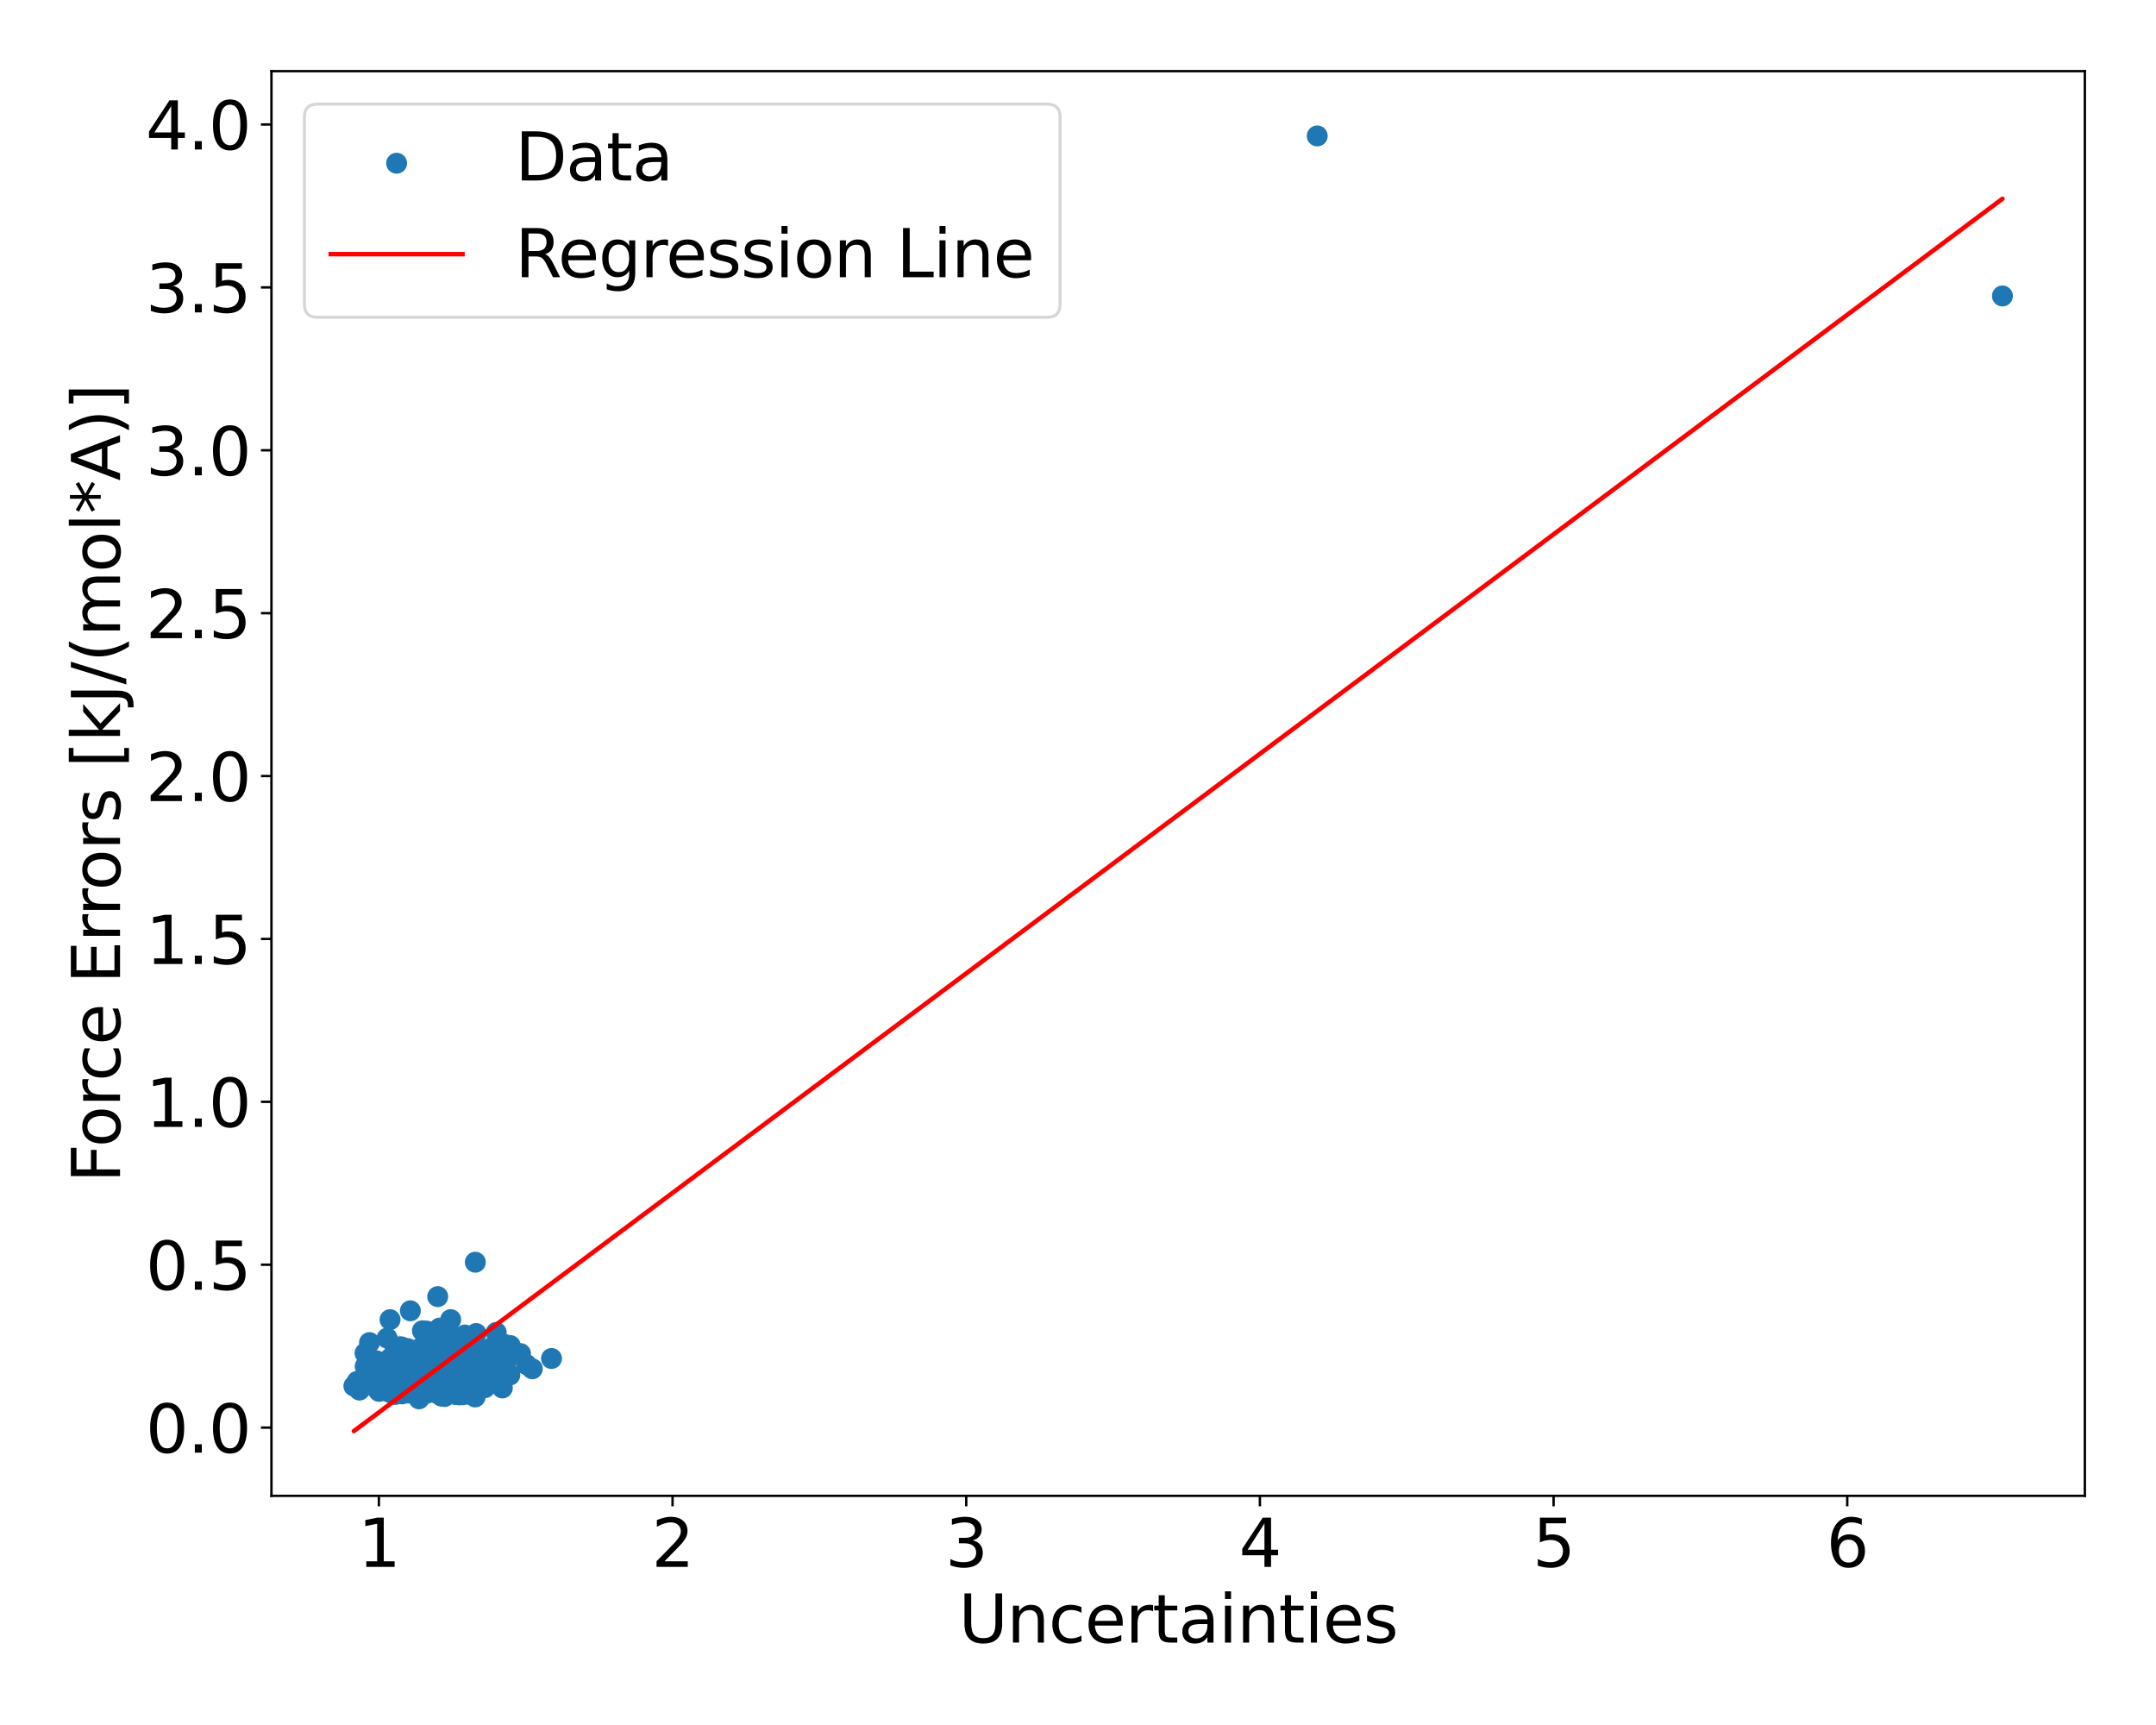 <?xml version="1.0" encoding="utf-8" standalone="no"?>
<!DOCTYPE svg PUBLIC "-//W3C//DTD SVG 1.1//EN"
  "http://www.w3.org/Graphics/SVG/1.1/DTD/svg11.dtd">
<svg xmlns:xlink="http://www.w3.org/1999/xlink" width="720pt" height="576pt" viewBox="0 0 720 576" xmlns="http://www.w3.org/2000/svg" version="1.1">
 <defs>
  <style type="text/css">*{stroke-linejoin: round; stroke-linecap: butt}</style>
 </defs>
 <g id="figure_1">
  <g id="patch_1">
   <path d="M 0 576 
L 720 576 
L 720 0 
L 0 0 
z
" style="fill: #ffffff"/>
  </g>
  <g id="axes_1">
   <g id="patch_2">
    <path d="M 90.65 499.48 
L 696.24 499.48 
L 696.24 23.76 
L 90.65 23.76 
z
" style="fill: #ffffff"/>
   </g>
   <g id="PathCollection_1">
    <defs>
     <path id="mbd3d0ea737" d="M 0 3 
C 0.796 3 1.559 2.684 2.121 2.121 
C 2.684 1.559 3 0.796 3 0 
C 3 -0.796 2.684 -1.559 2.121 -2.121 
C 1.559 -2.684 0.796 -3 0 -3 
C -0.796 -3 -1.559 -2.684 -2.121 -2.121 
C -2.684 -1.559 -3 -0.796 -3 0 
C -3 0.796 -2.684 1.559 -2.121 2.121 
C -1.559 2.684 -0.796 3 0 3 
z
" style="stroke: #1f77b4"/>
    </defs>
    <g clip-path="url(#pf87cde46fb)">
     <use xlink:href="#mbd3d0ea737" x="161.973" y="456.312" style="fill: #1f77b4; stroke: #1f77b4"/>
     <use xlink:href="#mbd3d0ea737" x="132.319" y="463.86" style="fill: #1f77b4; stroke: #1f77b4"/>
     <use xlink:href="#mbd3d0ea737" x="141.011" y="462.029" style="fill: #1f77b4; stroke: #1f77b4"/>
     <use xlink:href="#mbd3d0ea737" x="144.691" y="460.255" style="fill: #1f77b4; stroke: #1f77b4"/>
     <use xlink:href="#mbd3d0ea737" x="152.262" y="457.097" style="fill: #1f77b4; stroke: #1f77b4"/>
     <use xlink:href="#mbd3d0ea737" x="150.162" y="458.801" style="fill: #1f77b4; stroke: #1f77b4"/>
     <use xlink:href="#mbd3d0ea737" x="141.849" y="457.235" style="fill: #1f77b4; stroke: #1f77b4"/>
     <use xlink:href="#mbd3d0ea737" x="143.769" y="456.478" style="fill: #1f77b4; stroke: #1f77b4"/>
     <use xlink:href="#mbd3d0ea737" x="146.117" y="459.183" style="fill: #1f77b4; stroke: #1f77b4"/>
     <use xlink:href="#mbd3d0ea737" x="131.273" y="463.49" style="fill: #1f77b4; stroke: #1f77b4"/>
     <use xlink:href="#mbd3d0ea737" x="146.294" y="463.462" style="fill: #1f77b4; stroke: #1f77b4"/>
     <use xlink:href="#mbd3d0ea737" x="139.626" y="460.562" style="fill: #1f77b4; stroke: #1f77b4"/>
     <use xlink:href="#mbd3d0ea737" x="142.892" y="459.32" style="fill: #1f77b4; stroke: #1f77b4"/>
     <use xlink:href="#mbd3d0ea737" x="148.724" y="453.543" style="fill: #1f77b4; stroke: #1f77b4"/>
     <use xlink:href="#mbd3d0ea737" x="153.906" y="461.458" style="fill: #1f77b4; stroke: #1f77b4"/>
     <use xlink:href="#mbd3d0ea737" x="137.254" y="462.083" style="fill: #1f77b4; stroke: #1f77b4"/>
     <use xlink:href="#mbd3d0ea737" x="155.991" y="459.404" style="fill: #1f77b4; stroke: #1f77b4"/>
     <use xlink:href="#mbd3d0ea737" x="151.899" y="460.886" style="fill: #1f77b4; stroke: #1f77b4"/>
     <use xlink:href="#mbd3d0ea737" x="152.749" y="458.65" style="fill: #1f77b4; stroke: #1f77b4"/>
     <use xlink:href="#mbd3d0ea737" x="149.898" y="460.349" style="fill: #1f77b4; stroke: #1f77b4"/>
     <use xlink:href="#mbd3d0ea737" x="146.293" y="459.056" style="fill: #1f77b4; stroke: #1f77b4"/>
     <use xlink:href="#mbd3d0ea737" x="146.903" y="460.473" style="fill: #1f77b4; stroke: #1f77b4"/>
     <use xlink:href="#mbd3d0ea737" x="139.051" y="463.323" style="fill: #1f77b4; stroke: #1f77b4"/>
     <use xlink:href="#mbd3d0ea737" x="140.65" y="461.921" style="fill: #1f77b4; stroke: #1f77b4"/>
     <use xlink:href="#mbd3d0ea737" x="158.321" y="452.187" style="fill: #1f77b4; stroke: #1f77b4"/>
     <use xlink:href="#mbd3d0ea737" x="141.799" y="461.627" style="fill: #1f77b4; stroke: #1f77b4"/>
     <use xlink:href="#mbd3d0ea737" x="153.168" y="449.126" style="fill: #1f77b4; stroke: #1f77b4"/>
     <use xlink:href="#mbd3d0ea737" x="139.305" y="460.543" style="fill: #1f77b4; stroke: #1f77b4"/>
     <use xlink:href="#mbd3d0ea737" x="144.307" y="447.244" style="fill: #1f77b4; stroke: #1f77b4"/>
     <use xlink:href="#mbd3d0ea737" x="151.116" y="458.921" style="fill: #1f77b4; stroke: #1f77b4"/>
     <use xlink:href="#mbd3d0ea737" x="135.265" y="453.969" style="fill: #1f77b4; stroke: #1f77b4"/>
     <use xlink:href="#mbd3d0ea737" x="142.264" y="456.674" style="fill: #1f77b4; stroke: #1f77b4"/>
     <use xlink:href="#mbd3d0ea737" x="148.501" y="466.306" style="fill: #1f77b4; stroke: #1f77b4"/>
     <use xlink:href="#mbd3d0ea737" x="154.528" y="465.743" style="fill: #1f77b4; stroke: #1f77b4"/>
     <use xlink:href="#mbd3d0ea737" x="155.409" y="456.627" style="fill: #1f77b4; stroke: #1f77b4"/>
     <use xlink:href="#mbd3d0ea737" x="158.199" y="458.95" style="fill: #1f77b4; stroke: #1f77b4"/>
     <use xlink:href="#mbd3d0ea737" x="148.409" y="459.656" style="fill: #1f77b4; stroke: #1f77b4"/>
     <use xlink:href="#mbd3d0ea737" x="145.714" y="462.879" style="fill: #1f77b4; stroke: #1f77b4"/>
     <use xlink:href="#mbd3d0ea737" x="152.856" y="452.578" style="fill: #1f77b4; stroke: #1f77b4"/>
     <use xlink:href="#mbd3d0ea737" x="140.773" y="456.427" style="fill: #1f77b4; stroke: #1f77b4"/>
     <use xlink:href="#mbd3d0ea737" x="142.238" y="465.296" style="fill: #1f77b4; stroke: #1f77b4"/>
     <use xlink:href="#mbd3d0ea737" x="149.432" y="456.749" style="fill: #1f77b4; stroke: #1f77b4"/>
     <use xlink:href="#mbd3d0ea737" x="141.315" y="459.637" style="fill: #1f77b4; stroke: #1f77b4"/>
     <use xlink:href="#mbd3d0ea737" x="144.075" y="454.56" style="fill: #1f77b4; stroke: #1f77b4"/>
     <use xlink:href="#mbd3d0ea737" x="142.732" y="445.612" style="fill: #1f77b4; stroke: #1f77b4"/>
     <use xlink:href="#mbd3d0ea737" x="145.551" y="456.392" style="fill: #1f77b4; stroke: #1f77b4"/>
     <use xlink:href="#mbd3d0ea737" x="160.09" y="458.583" style="fill: #1f77b4; stroke: #1f77b4"/>
     <use xlink:href="#mbd3d0ea737" x="146.393" y="458.523" style="fill: #1f77b4; stroke: #1f77b4"/>
     <use xlink:href="#mbd3d0ea737" x="157.981" y="458.624" style="fill: #1f77b4; stroke: #1f77b4"/>
     <use xlink:href="#mbd3d0ea737" x="158.139" y="456.937" style="fill: #1f77b4; stroke: #1f77b4"/>
     <use xlink:href="#mbd3d0ea737" x="155.694" y="456.618" style="fill: #1f77b4; stroke: #1f77b4"/>
     <use xlink:href="#mbd3d0ea737" x="151.192" y="459.555" style="fill: #1f77b4; stroke: #1f77b4"/>
     <use xlink:href="#mbd3d0ea737" x="153.77" y="460.949" style="fill: #1f77b4; stroke: #1f77b4"/>
     <use xlink:href="#mbd3d0ea737" x="141.858" y="462.101" style="fill: #1f77b4; stroke: #1f77b4"/>
     <use xlink:href="#mbd3d0ea737" x="147.916" y="450.93" style="fill: #1f77b4; stroke: #1f77b4"/>
     <use xlink:href="#mbd3d0ea737" x="133.311" y="462.238" style="fill: #1f77b4; stroke: #1f77b4"/>
     <use xlink:href="#mbd3d0ea737" x="150.401" y="461.097" style="fill: #1f77b4; stroke: #1f77b4"/>
     <use xlink:href="#mbd3d0ea737" x="133.967" y="456.868" style="fill: #1f77b4; stroke: #1f77b4"/>
     <use xlink:href="#mbd3d0ea737" x="162.742" y="458.689" style="fill: #1f77b4; stroke: #1f77b4"/>
     <use xlink:href="#mbd3d0ea737" x="130.895" y="462.075" style="fill: #1f77b4; stroke: #1f77b4"/>
     <use xlink:href="#mbd3d0ea737" x="158.678" y="466.462" style="fill: #1f77b4; stroke: #1f77b4"/>
     <use xlink:href="#mbd3d0ea737" x="152.888" y="446.649" style="fill: #1f77b4; stroke: #1f77b4"/>
     <use xlink:href="#mbd3d0ea737" x="147.803" y="454.268" style="fill: #1f77b4; stroke: #1f77b4"/>
     <use xlink:href="#mbd3d0ea737" x="133.529" y="459.335" style="fill: #1f77b4; stroke: #1f77b4"/>
     <use xlink:href="#mbd3d0ea737" x="148.391" y="460.417" style="fill: #1f77b4; stroke: #1f77b4"/>
     <use xlink:href="#mbd3d0ea737" x="156.618" y="460.332" style="fill: #1f77b4; stroke: #1f77b4"/>
     <use xlink:href="#mbd3d0ea737" x="160.446" y="459.538" style="fill: #1f77b4; stroke: #1f77b4"/>
     <use xlink:href="#mbd3d0ea737" x="146.849" y="462.263" style="fill: #1f77b4; stroke: #1f77b4"/>
     <use xlink:href="#mbd3d0ea737" x="144.008" y="457.896" style="fill: #1f77b4; stroke: #1f77b4"/>
     <use xlink:href="#mbd3d0ea737" x="155.772" y="456.113" style="fill: #1f77b4; stroke: #1f77b4"/>
     <use xlink:href="#mbd3d0ea737" x="142.367" y="458.486" style="fill: #1f77b4; stroke: #1f77b4"/>
     <use xlink:href="#mbd3d0ea737" x="141.222" y="462.668" style="fill: #1f77b4; stroke: #1f77b4"/>
     <use xlink:href="#mbd3d0ea737" x="151.86" y="459.096" style="fill: #1f77b4; stroke: #1f77b4"/>
     <use xlink:href="#mbd3d0ea737" x="150.508" y="457.398" style="fill: #1f77b4; stroke: #1f77b4"/>
     <use xlink:href="#mbd3d0ea737" x="139.772" y="460.205" style="fill: #1f77b4; stroke: #1f77b4"/>
     <use xlink:href="#mbd3d0ea737" x="133.967" y="454.99" style="fill: #1f77b4; stroke: #1f77b4"/>
     <use xlink:href="#mbd3d0ea737" x="160.669" y="458.831" style="fill: #1f77b4; stroke: #1f77b4"/>
     <use xlink:href="#mbd3d0ea737" x="146.067" y="451.587" style="fill: #1f77b4; stroke: #1f77b4"/>
     <use xlink:href="#mbd3d0ea737" x="153.609" y="457.779" style="fill: #1f77b4; stroke: #1f77b4"/>
     <use xlink:href="#mbd3d0ea737" x="139.933" y="467.091" style="fill: #1f77b4; stroke: #1f77b4"/>
     <use xlink:href="#mbd3d0ea737" x="148.654" y="455.06" style="fill: #1f77b4; stroke: #1f77b4"/>
     <use xlink:href="#mbd3d0ea737" x="143.452" y="455.754" style="fill: #1f77b4; stroke: #1f77b4"/>
     <use xlink:href="#mbd3d0ea737" x="150.202" y="456.057" style="fill: #1f77b4; stroke: #1f77b4"/>
     <use xlink:href="#mbd3d0ea737" x="140.301" y="450.205" style="fill: #1f77b4; stroke: #1f77b4"/>
     <use xlink:href="#mbd3d0ea737" x="148.847" y="457.567" style="fill: #1f77b4; stroke: #1f77b4"/>
     <use xlink:href="#mbd3d0ea737" x="148.361" y="459.024" style="fill: #1f77b4; stroke: #1f77b4"/>
     <use xlink:href="#mbd3d0ea737" x="144.362" y="457.92" style="fill: #1f77b4; stroke: #1f77b4"/>
     <use xlink:href="#mbd3d0ea737" x="136.543" y="461.153" style="fill: #1f77b4; stroke: #1f77b4"/>
     <use xlink:href="#mbd3d0ea737" x="139.729" y="461.351" style="fill: #1f77b4; stroke: #1f77b4"/>
     <use xlink:href="#mbd3d0ea737" x="158.205" y="457.75" style="fill: #1f77b4; stroke: #1f77b4"/>
     <use xlink:href="#mbd3d0ea737" x="150.199" y="458.8" style="fill: #1f77b4; stroke: #1f77b4"/>
     <use xlink:href="#mbd3d0ea737" x="146.305" y="462.558" style="fill: #1f77b4; stroke: #1f77b4"/>
     <use xlink:href="#mbd3d0ea737" x="148.047" y="459.588" style="fill: #1f77b4; stroke: #1f77b4"/>
     <use xlink:href="#mbd3d0ea737" x="152.781" y="458.978" style="fill: #1f77b4; stroke: #1f77b4"/>
     <use xlink:href="#mbd3d0ea737" x="164.87" y="457.278" style="fill: #1f77b4; stroke: #1f77b4"/>
     <use xlink:href="#mbd3d0ea737" x="137.862" y="463.785" style="fill: #1f77b4; stroke: #1f77b4"/>
     <use xlink:href="#mbd3d0ea737" x="144.737" y="446.378" style="fill: #1f77b4; stroke: #1f77b4"/>
     <use xlink:href="#mbd3d0ea737" x="152.48" y="454.821" style="fill: #1f77b4; stroke: #1f77b4"/>
     <use xlink:href="#mbd3d0ea737" x="161.633" y="460.154" style="fill: #1f77b4; stroke: #1f77b4"/>
     <use xlink:href="#mbd3d0ea737" x="150.365" y="462.968" style="fill: #1f77b4; stroke: #1f77b4"/>
     <use xlink:href="#mbd3d0ea737" x="153.382" y="459.523" style="fill: #1f77b4; stroke: #1f77b4"/>
     <use xlink:href="#mbd3d0ea737" x="144.166" y="457.649" style="fill: #1f77b4; stroke: #1f77b4"/>
     <use xlink:href="#mbd3d0ea737" x="140.142" y="463.361" style="fill: #1f77b4; stroke: #1f77b4"/>
     <use xlink:href="#mbd3d0ea737" x="136.481" y="458.695" style="fill: #1f77b4; stroke: #1f77b4"/>
     <use xlink:href="#mbd3d0ea737" x="158.731" y="421.473" style="fill: #1f77b4; stroke: #1f77b4"/>
     <use xlink:href="#mbd3d0ea737" x="145.989" y="460.511" style="fill: #1f77b4; stroke: #1f77b4"/>
     <use xlink:href="#mbd3d0ea737" x="152.479" y="447.822" style="fill: #1f77b4; stroke: #1f77b4"/>
     <use xlink:href="#mbd3d0ea737" x="148.741" y="457.457" style="fill: #1f77b4; stroke: #1f77b4"/>
     <use xlink:href="#mbd3d0ea737" x="144.218" y="463.792" style="fill: #1f77b4; stroke: #1f77b4"/>
     <use xlink:href="#mbd3d0ea737" x="139.943" y="463.751" style="fill: #1f77b4; stroke: #1f77b4"/>
     <use xlink:href="#mbd3d0ea737" x="147.818" y="461.798" style="fill: #1f77b4; stroke: #1f77b4"/>
     <use xlink:href="#mbd3d0ea737" x="150.511" y="440.639" style="fill: #1f77b4; stroke: #1f77b4"/>
     <use xlink:href="#mbd3d0ea737" x="157.599" y="465.816" style="fill: #1f77b4; stroke: #1f77b4"/>
     <use xlink:href="#mbd3d0ea737" x="145.885" y="460.03" style="fill: #1f77b4; stroke: #1f77b4"/>
     <use xlink:href="#mbd3d0ea737" x="144.723" y="455.541" style="fill: #1f77b4; stroke: #1f77b4"/>
     <use xlink:href="#mbd3d0ea737" x="135.927" y="461.754" style="fill: #1f77b4; stroke: #1f77b4"/>
     <use xlink:href="#mbd3d0ea737" x="177.763" y="457.057" style="fill: #1f77b4; stroke: #1f77b4"/>
     <use xlink:href="#mbd3d0ea737" x="148.463" y="458.785" style="fill: #1f77b4; stroke: #1f77b4"/>
     <use xlink:href="#mbd3d0ea737" x="153.758" y="454.568" style="fill: #1f77b4; stroke: #1f77b4"/>
     <use xlink:href="#mbd3d0ea737" x="153.497" y="463.67" style="fill: #1f77b4; stroke: #1f77b4"/>
     <use xlink:href="#mbd3d0ea737" x="142.465" y="460.013" style="fill: #1f77b4; stroke: #1f77b4"/>
     <use xlink:href="#mbd3d0ea737" x="150.522" y="461.33" style="fill: #1f77b4; stroke: #1f77b4"/>
     <use xlink:href="#mbd3d0ea737" x="146.721" y="462.085" style="fill: #1f77b4; stroke: #1f77b4"/>
     <use xlink:href="#mbd3d0ea737" x="146.435" y="459.46" style="fill: #1f77b4; stroke: #1f77b4"/>
     <use xlink:href="#mbd3d0ea737" x="167.761" y="463.459" style="fill: #1f77b4; stroke: #1f77b4"/>
     <use xlink:href="#mbd3d0ea737" x="134.128" y="458.421" style="fill: #1f77b4; stroke: #1f77b4"/>
     <use xlink:href="#mbd3d0ea737" x="132.878" y="459.013" style="fill: #1f77b4; stroke: #1f77b4"/>
     <use xlink:href="#mbd3d0ea737" x="147.398" y="466.175" style="fill: #1f77b4; stroke: #1f77b4"/>
     <use xlink:href="#mbd3d0ea737" x="149.179" y="461.245" style="fill: #1f77b4; stroke: #1f77b4"/>
     <use xlink:href="#mbd3d0ea737" x="151.672" y="459.956" style="fill: #1f77b4; stroke: #1f77b4"/>
     <use xlink:href="#mbd3d0ea737" x="150.012" y="457.73" style="fill: #1f77b4; stroke: #1f77b4"/>
     <use xlink:href="#mbd3d0ea737" x="143.425" y="449.478" style="fill: #1f77b4; stroke: #1f77b4"/>
     <use xlink:href="#mbd3d0ea737" x="141.055" y="462.209" style="fill: #1f77b4; stroke: #1f77b4"/>
     <use xlink:href="#mbd3d0ea737" x="157.557" y="460.861" style="fill: #1f77b4; stroke: #1f77b4"/>
     <use xlink:href="#mbd3d0ea737" x="151.187" y="457.363" style="fill: #1f77b4; stroke: #1f77b4"/>
     <use xlink:href="#mbd3d0ea737" x="142.293" y="457.023" style="fill: #1f77b4; stroke: #1f77b4"/>
     <use xlink:href="#mbd3d0ea737" x="139.832" y="457.297" style="fill: #1f77b4; stroke: #1f77b4"/>
     <use xlink:href="#mbd3d0ea737" x="157.286" y="454.967" style="fill: #1f77b4; stroke: #1f77b4"/>
     <use xlink:href="#mbd3d0ea737" x="148.489" y="458.641" style="fill: #1f77b4; stroke: #1f77b4"/>
     <use xlink:href="#mbd3d0ea737" x="154.216" y="460.66" style="fill: #1f77b4; stroke: #1f77b4"/>
     <use xlink:href="#mbd3d0ea737" x="144.748" y="460.806" style="fill: #1f77b4; stroke: #1f77b4"/>
     <use xlink:href="#mbd3d0ea737" x="145.438" y="456.881" style="fill: #1f77b4; stroke: #1f77b4"/>
     <use xlink:href="#mbd3d0ea737" x="137.469" y="460.944" style="fill: #1f77b4; stroke: #1f77b4"/>
     <use xlink:href="#mbd3d0ea737" x="132.539" y="456.453" style="fill: #1f77b4; stroke: #1f77b4"/>
     <use xlink:href="#mbd3d0ea737" x="148.856" y="447.109" style="fill: #1f77b4; stroke: #1f77b4"/>
     <use xlink:href="#mbd3d0ea737" x="162.733" y="459.198" style="fill: #1f77b4; stroke: #1f77b4"/>
     <use xlink:href="#mbd3d0ea737" x="439.89" y="45.384" style="fill: #1f77b4; stroke: #1f77b4"/>
     <use xlink:href="#mbd3d0ea737" x="137.01" y="462.14" style="fill: #1f77b4; stroke: #1f77b4"/>
     <use xlink:href="#mbd3d0ea737" x="151.122" y="460.214" style="fill: #1f77b4; stroke: #1f77b4"/>
     <use xlink:href="#mbd3d0ea737" x="139.949" y="454.351" style="fill: #1f77b4; stroke: #1f77b4"/>
     <use xlink:href="#mbd3d0ea737" x="138.835" y="457.513" style="fill: #1f77b4; stroke: #1f77b4"/>
     <use xlink:href="#mbd3d0ea737" x="159.136" y="455.086" style="fill: #1f77b4; stroke: #1f77b4"/>
     <use xlink:href="#mbd3d0ea737" x="152.432" y="459.1" style="fill: #1f77b4; stroke: #1f77b4"/>
     <use xlink:href="#mbd3d0ea737" x="164.151" y="450.917" style="fill: #1f77b4; stroke: #1f77b4"/>
     <use xlink:href="#mbd3d0ea737" x="142.453" y="444.458" style="fill: #1f77b4; stroke: #1f77b4"/>
     <use xlink:href="#mbd3d0ea737" x="142.314" y="458.791" style="fill: #1f77b4; stroke: #1f77b4"/>
     <use xlink:href="#mbd3d0ea737" x="151.028" y="460.638" style="fill: #1f77b4; stroke: #1f77b4"/>
     <use xlink:href="#mbd3d0ea737" x="150.457" y="454.609" style="fill: #1f77b4; stroke: #1f77b4"/>
     <use xlink:href="#mbd3d0ea737" x="144.339" y="454.871" style="fill: #1f77b4; stroke: #1f77b4"/>
     <use xlink:href="#mbd3d0ea737" x="149.915" y="459.843" style="fill: #1f77b4; stroke: #1f77b4"/>
     <use xlink:href="#mbd3d0ea737" x="148.586" y="463.062" style="fill: #1f77b4; stroke: #1f77b4"/>
     <use xlink:href="#mbd3d0ea737" x="145.635" y="459.851" style="fill: #1f77b4; stroke: #1f77b4"/>
     <use xlink:href="#mbd3d0ea737" x="136.797" y="463.203" style="fill: #1f77b4; stroke: #1f77b4"/>
     <use xlink:href="#mbd3d0ea737" x="150.572" y="458.822" style="fill: #1f77b4; stroke: #1f77b4"/>
     <use xlink:href="#mbd3d0ea737" x="153.209" y="458.519" style="fill: #1f77b4; stroke: #1f77b4"/>
     <use xlink:href="#mbd3d0ea737" x="159.778" y="463.719" style="fill: #1f77b4; stroke: #1f77b4"/>
     <use xlink:href="#mbd3d0ea737" x="140.926" y="451.582" style="fill: #1f77b4; stroke: #1f77b4"/>
     <use xlink:href="#mbd3d0ea737" x="161.512" y="456.838" style="fill: #1f77b4; stroke: #1f77b4"/>
     <use xlink:href="#mbd3d0ea737" x="134.092" y="449.74" style="fill: #1f77b4; stroke: #1f77b4"/>
     <use xlink:href="#mbd3d0ea737" x="136.84" y="460.266" style="fill: #1f77b4; stroke: #1f77b4"/>
     <use xlink:href="#mbd3d0ea737" x="128.753" y="458.453" style="fill: #1f77b4; stroke: #1f77b4"/>
     <use xlink:href="#mbd3d0ea737" x="149.509" y="459.989" style="fill: #1f77b4; stroke: #1f77b4"/>
     <use xlink:href="#mbd3d0ea737" x="146.369" y="462.401" style="fill: #1f77b4; stroke: #1f77b4"/>
     <use xlink:href="#mbd3d0ea737" x="146.006" y="461.675" style="fill: #1f77b4; stroke: #1f77b4"/>
     <use xlink:href="#mbd3d0ea737" x="140.822" y="460.686" style="fill: #1f77b4; stroke: #1f77b4"/>
     <use xlink:href="#mbd3d0ea737" x="161.018" y="459.867" style="fill: #1f77b4; stroke: #1f77b4"/>
     <use xlink:href="#mbd3d0ea737" x="150.772" y="452.323" style="fill: #1f77b4; stroke: #1f77b4"/>
     <use xlink:href="#mbd3d0ea737" x="144.682" y="463.326" style="fill: #1f77b4; stroke: #1f77b4"/>
     <use xlink:href="#mbd3d0ea737" x="159.003" y="445.285" style="fill: #1f77b4; stroke: #1f77b4"/>
     <use xlink:href="#mbd3d0ea737" x="147.133" y="454.907" style="fill: #1f77b4; stroke: #1f77b4"/>
     <use xlink:href="#mbd3d0ea737" x="150.644" y="462.397" style="fill: #1f77b4; stroke: #1f77b4"/>
     <use xlink:href="#mbd3d0ea737" x="154.288" y="455.139" style="fill: #1f77b4; stroke: #1f77b4"/>
     <use xlink:href="#mbd3d0ea737" x="138.749" y="458.497" style="fill: #1f77b4; stroke: #1f77b4"/>
     <use xlink:href="#mbd3d0ea737" x="143.253" y="464.973" style="fill: #1f77b4; stroke: #1f77b4"/>
     <use xlink:href="#mbd3d0ea737" x="157.627" y="461.159" style="fill: #1f77b4; stroke: #1f77b4"/>
     <use xlink:href="#mbd3d0ea737" x="150.777" y="460.678" style="fill: #1f77b4; stroke: #1f77b4"/>
     <use xlink:href="#mbd3d0ea737" x="158.438" y="461.838" style="fill: #1f77b4; stroke: #1f77b4"/>
     <use xlink:href="#mbd3d0ea737" x="137.551" y="457.399" style="fill: #1f77b4; stroke: #1f77b4"/>
     <use xlink:href="#mbd3d0ea737" x="144.474" y="458.691" style="fill: #1f77b4; stroke: #1f77b4"/>
     <use xlink:href="#mbd3d0ea737" x="168.211" y="454.51" style="fill: #1f77b4; stroke: #1f77b4"/>
     <use xlink:href="#mbd3d0ea737" x="146.535" y="451.831" style="fill: #1f77b4; stroke: #1f77b4"/>
     <use xlink:href="#mbd3d0ea737" x="151.797" y="461.357" style="fill: #1f77b4; stroke: #1f77b4"/>
     <use xlink:href="#mbd3d0ea737" x="134.274" y="462.673" style="fill: #1f77b4; stroke: #1f77b4"/>
     <use xlink:href="#mbd3d0ea737" x="141.133" y="461.804" style="fill: #1f77b4; stroke: #1f77b4"/>
     <use xlink:href="#mbd3d0ea737" x="149.165" y="460.416" style="fill: #1f77b4; stroke: #1f77b4"/>
     <use xlink:href="#mbd3d0ea737" x="145.104" y="458.84" style="fill: #1f77b4; stroke: #1f77b4"/>
     <use xlink:href="#mbd3d0ea737" x="149.867" y="464.799" style="fill: #1f77b4; stroke: #1f77b4"/>
     <use xlink:href="#mbd3d0ea737" x="151.228" y="464.056" style="fill: #1f77b4; stroke: #1f77b4"/>
     <use xlink:href="#mbd3d0ea737" x="136.683" y="461.656" style="fill: #1f77b4; stroke: #1f77b4"/>
     <use xlink:href="#mbd3d0ea737" x="142.074" y="458.623" style="fill: #1f77b4; stroke: #1f77b4"/>
     <use xlink:href="#mbd3d0ea737" x="140.59" y="457.188" style="fill: #1f77b4; stroke: #1f77b4"/>
     <use xlink:href="#mbd3d0ea737" x="145.398" y="464.967" style="fill: #1f77b4; stroke: #1f77b4"/>
     <use xlink:href="#mbd3d0ea737" x="162.001" y="463.337" style="fill: #1f77b4; stroke: #1f77b4"/>
     <use xlink:href="#mbd3d0ea737" x="156.018" y="459.876" style="fill: #1f77b4; stroke: #1f77b4"/>
     <use xlink:href="#mbd3d0ea737" x="152.374" y="462.622" style="fill: #1f77b4; stroke: #1f77b4"/>
     <use xlink:href="#mbd3d0ea737" x="149.902" y="457.547" style="fill: #1f77b4; stroke: #1f77b4"/>
     <use xlink:href="#mbd3d0ea737" x="137.651" y="464.561" style="fill: #1f77b4; stroke: #1f77b4"/>
     <use xlink:href="#mbd3d0ea737" x="144.895" y="457.218" style="fill: #1f77b4; stroke: #1f77b4"/>
     <use xlink:href="#mbd3d0ea737" x="153.075" y="461.892" style="fill: #1f77b4; stroke: #1f77b4"/>
     <use xlink:href="#mbd3d0ea737" x="155.66" y="463.714" style="fill: #1f77b4; stroke: #1f77b4"/>
     <use xlink:href="#mbd3d0ea737" x="147.203" y="458.707" style="fill: #1f77b4; stroke: #1f77b4"/>
     <use xlink:href="#mbd3d0ea737" x="142.646" y="457.83" style="fill: #1f77b4; stroke: #1f77b4"/>
     <use xlink:href="#mbd3d0ea737" x="140.688" y="457.56" style="fill: #1f77b4; stroke: #1f77b4"/>
     <use xlink:href="#mbd3d0ea737" x="144.1" y="460.204" style="fill: #1f77b4; stroke: #1f77b4"/>
     <use xlink:href="#mbd3d0ea737" x="144.276" y="455.267" style="fill: #1f77b4; stroke: #1f77b4"/>
     <use xlink:href="#mbd3d0ea737" x="142.464" y="464.53" style="fill: #1f77b4; stroke: #1f77b4"/>
     <use xlink:href="#mbd3d0ea737" x="147.773" y="462.674" style="fill: #1f77b4; stroke: #1f77b4"/>
     <use xlink:href="#mbd3d0ea737" x="134.301" y="458.269" style="fill: #1f77b4; stroke: #1f77b4"/>
     <use xlink:href="#mbd3d0ea737" x="169.573" y="453.098" style="fill: #1f77b4; stroke: #1f77b4"/>
     <use xlink:href="#mbd3d0ea737" x="139.926" y="458.852" style="fill: #1f77b4; stroke: #1f77b4"/>
     <use xlink:href="#mbd3d0ea737" x="147.674" y="459.998" style="fill: #1f77b4; stroke: #1f77b4"/>
     <use xlink:href="#mbd3d0ea737" x="149.279" y="457.854" style="fill: #1f77b4; stroke: #1f77b4"/>
     <use xlink:href="#mbd3d0ea737" x="148.379" y="464.553" style="fill: #1f77b4; stroke: #1f77b4"/>
     <use xlink:href="#mbd3d0ea737" x="151.641" y="457.616" style="fill: #1f77b4; stroke: #1f77b4"/>
     <use xlink:href="#mbd3d0ea737" x="138.313" y="461.143" style="fill: #1f77b4; stroke: #1f77b4"/>
     <use xlink:href="#mbd3d0ea737" x="158.991" y="459.205" style="fill: #1f77b4; stroke: #1f77b4"/>
     <use xlink:href="#mbd3d0ea737" x="141.063" y="444.366" style="fill: #1f77b4; stroke: #1f77b4"/>
     <use xlink:href="#mbd3d0ea737" x="151.664" y="446.674" style="fill: #1f77b4; stroke: #1f77b4"/>
     <use xlink:href="#mbd3d0ea737" x="150.217" y="459.561" style="fill: #1f77b4; stroke: #1f77b4"/>
     <use xlink:href="#mbd3d0ea737" x="148.519" y="457.079" style="fill: #1f77b4; stroke: #1f77b4"/>
     <use xlink:href="#mbd3d0ea737" x="146.175" y="432.952" style="fill: #1f77b4; stroke: #1f77b4"/>
     <use xlink:href="#mbd3d0ea737" x="150.791" y="455.779" style="fill: #1f77b4; stroke: #1f77b4"/>
     <use xlink:href="#mbd3d0ea737" x="129.126" y="463.048" style="fill: #1f77b4; stroke: #1f77b4"/>
     <use xlink:href="#mbd3d0ea737" x="150.262" y="464.67" style="fill: #1f77b4; stroke: #1f77b4"/>
     <use xlink:href="#mbd3d0ea737" x="140.254" y="459.358" style="fill: #1f77b4; stroke: #1f77b4"/>
     <use xlink:href="#mbd3d0ea737" x="153.352" y="465.77" style="fill: #1f77b4; stroke: #1f77b4"/>
     <use xlink:href="#mbd3d0ea737" x="162.317" y="459.859" style="fill: #1f77b4; stroke: #1f77b4"/>
     <use xlink:href="#mbd3d0ea737" x="151.101" y="461.07" style="fill: #1f77b4; stroke: #1f77b4"/>
     <use xlink:href="#mbd3d0ea737" x="147.958" y="461.471" style="fill: #1f77b4; stroke: #1f77b4"/>
     <use xlink:href="#mbd3d0ea737" x="146.373" y="462.336" style="fill: #1f77b4; stroke: #1f77b4"/>
     <use xlink:href="#mbd3d0ea737" x="157.129" y="459.758" style="fill: #1f77b4; stroke: #1f77b4"/>
     <use xlink:href="#mbd3d0ea737" x="141.955" y="462.814" style="fill: #1f77b4; stroke: #1f77b4"/>
     <use xlink:href="#mbd3d0ea737" x="159.355" y="462.731" style="fill: #1f77b4; stroke: #1f77b4"/>
     <use xlink:href="#mbd3d0ea737" x="147.775" y="455.498" style="fill: #1f77b4; stroke: #1f77b4"/>
     <use xlink:href="#mbd3d0ea737" x="139.351" y="451.06" style="fill: #1f77b4; stroke: #1f77b4"/>
     <use xlink:href="#mbd3d0ea737" x="153.509" y="461.636" style="fill: #1f77b4; stroke: #1f77b4"/>
     <use xlink:href="#mbd3d0ea737" x="144.881" y="455.543" style="fill: #1f77b4; stroke: #1f77b4"/>
     <use xlink:href="#mbd3d0ea737" x="145.007" y="459.956" style="fill: #1f77b4; stroke: #1f77b4"/>
     <use xlink:href="#mbd3d0ea737" x="142.864" y="456.796" style="fill: #1f77b4; stroke: #1f77b4"/>
     <use xlink:href="#mbd3d0ea737" x="144.658" y="457.437" style="fill: #1f77b4; stroke: #1f77b4"/>
     <use xlink:href="#mbd3d0ea737" x="151.46" y="452.654" style="fill: #1f77b4; stroke: #1f77b4"/>
     <use xlink:href="#mbd3d0ea737" x="148.279" y="462.027" style="fill: #1f77b4; stroke: #1f77b4"/>
     <use xlink:href="#mbd3d0ea737" x="147.013" y="460.634" style="fill: #1f77b4; stroke: #1f77b4"/>
     <use xlink:href="#mbd3d0ea737" x="141.288" y="457.944" style="fill: #1f77b4; stroke: #1f77b4"/>
     <use xlink:href="#mbd3d0ea737" x="145.115" y="459.171" style="fill: #1f77b4; stroke: #1f77b4"/>
     <use xlink:href="#mbd3d0ea737" x="160.063" y="450.29" style="fill: #1f77b4; stroke: #1f77b4"/>
     <use xlink:href="#mbd3d0ea737" x="133.292" y="449.735" style="fill: #1f77b4; stroke: #1f77b4"/>
     <use xlink:href="#mbd3d0ea737" x="134.297" y="465.434" style="fill: #1f77b4; stroke: #1f77b4"/>
     <use xlink:href="#mbd3d0ea737" x="132.673" y="461" style="fill: #1f77b4; stroke: #1f77b4"/>
     <use xlink:href="#mbd3d0ea737" x="131.246" y="453.204" style="fill: #1f77b4; stroke: #1f77b4"/>
     <use xlink:href="#mbd3d0ea737" x="130.191" y="464.935" style="fill: #1f77b4; stroke: #1f77b4"/>
     <use xlink:href="#mbd3d0ea737" x="133.221" y="457.343" style="fill: #1f77b4; stroke: #1f77b4"/>
     <use xlink:href="#mbd3d0ea737" x="147.87" y="458.26" style="fill: #1f77b4; stroke: #1f77b4"/>
     <use xlink:href="#mbd3d0ea737" x="138.445" y="460.77" style="fill: #1f77b4; stroke: #1f77b4"/>
     <use xlink:href="#mbd3d0ea737" x="133.839" y="455.211" style="fill: #1f77b4; stroke: #1f77b4"/>
     <use xlink:href="#mbd3d0ea737" x="149.606" y="459.113" style="fill: #1f77b4; stroke: #1f77b4"/>
     <use xlink:href="#mbd3d0ea737" x="161.031" y="460.829" style="fill: #1f77b4; stroke: #1f77b4"/>
     <use xlink:href="#mbd3d0ea737" x="138.473" y="455.202" style="fill: #1f77b4; stroke: #1f77b4"/>
     <use xlink:href="#mbd3d0ea737" x="140.237" y="458.21" style="fill: #1f77b4; stroke: #1f77b4"/>
     <use xlink:href="#mbd3d0ea737" x="135.027" y="454.365" style="fill: #1f77b4; stroke: #1f77b4"/>
     <use xlink:href="#mbd3d0ea737" x="148.609" y="463.097" style="fill: #1f77b4; stroke: #1f77b4"/>
     <use xlink:href="#mbd3d0ea737" x="140.301" y="460.851" style="fill: #1f77b4; stroke: #1f77b4"/>
     <use xlink:href="#mbd3d0ea737" x="143.387" y="452.738" style="fill: #1f77b4; stroke: #1f77b4"/>
     <use xlink:href="#mbd3d0ea737" x="173.82" y="451.984" style="fill: #1f77b4; stroke: #1f77b4"/>
     <use xlink:href="#mbd3d0ea737" x="138.05" y="464.093" style="fill: #1f77b4; stroke: #1f77b4"/>
     <use xlink:href="#mbd3d0ea737" x="137.037" y="437.694" style="fill: #1f77b4; stroke: #1f77b4"/>
     <use xlink:href="#mbd3d0ea737" x="121.953" y="456.276" style="fill: #1f77b4; stroke: #1f77b4"/>
     <use xlink:href="#mbd3d0ea737" x="150.699" y="462.375" style="fill: #1f77b4; stroke: #1f77b4"/>
     <use xlink:href="#mbd3d0ea737" x="135.803" y="462.719" style="fill: #1f77b4; stroke: #1f77b4"/>
     <use xlink:href="#mbd3d0ea737" x="134.938" y="460.102" style="fill: #1f77b4; stroke: #1f77b4"/>
     <use xlink:href="#mbd3d0ea737" x="135.893" y="459.62" style="fill: #1f77b4; stroke: #1f77b4"/>
     <use xlink:href="#mbd3d0ea737" x="135.782" y="460.74" style="fill: #1f77b4; stroke: #1f77b4"/>
     <use xlink:href="#mbd3d0ea737" x="133.21" y="460.151" style="fill: #1f77b4; stroke: #1f77b4"/>
     <use xlink:href="#mbd3d0ea737" x="175.793" y="455.637" style="fill: #1f77b4; stroke: #1f77b4"/>
     <use xlink:href="#mbd3d0ea737" x="134.027" y="457.677" style="fill: #1f77b4; stroke: #1f77b4"/>
     <use xlink:href="#mbd3d0ea737" x="132.803" y="456.117" style="fill: #1f77b4; stroke: #1f77b4"/>
     <use xlink:href="#mbd3d0ea737" x="157.52" y="462.71" style="fill: #1f77b4; stroke: #1f77b4"/>
     <use xlink:href="#mbd3d0ea737" x="147.484" y="456.325" style="fill: #1f77b4; stroke: #1f77b4"/>
     <use xlink:href="#mbd3d0ea737" x="140.39" y="454.911" style="fill: #1f77b4; stroke: #1f77b4"/>
     <use xlink:href="#mbd3d0ea737" x="142.034" y="460.557" style="fill: #1f77b4; stroke: #1f77b4"/>
     <use xlink:href="#mbd3d0ea737" x="121.903" y="451.834" style="fill: #1f77b4; stroke: #1f77b4"/>
     <use xlink:href="#mbd3d0ea737" x="142.876" y="455.872" style="fill: #1f77b4; stroke: #1f77b4"/>
     <use xlink:href="#mbd3d0ea737" x="139.914" y="462.21" style="fill: #1f77b4; stroke: #1f77b4"/>
     <use xlink:href="#mbd3d0ea737" x="140.941" y="463.854" style="fill: #1f77b4; stroke: #1f77b4"/>
     <use xlink:href="#mbd3d0ea737" x="130.999" y="458.21" style="fill: #1f77b4; stroke: #1f77b4"/>
     <use xlink:href="#mbd3d0ea737" x="131.729" y="458.952" style="fill: #1f77b4; stroke: #1f77b4"/>
     <use xlink:href="#mbd3d0ea737" x="143.901" y="460.586" style="fill: #1f77b4; stroke: #1f77b4"/>
     <use xlink:href="#mbd3d0ea737" x="131.565" y="456.995" style="fill: #1f77b4; stroke: #1f77b4"/>
     <use xlink:href="#mbd3d0ea737" x="127.34" y="461.396" style="fill: #1f77b4; stroke: #1f77b4"/>
     <use xlink:href="#mbd3d0ea737" x="142.123" y="462.916" style="fill: #1f77b4; stroke: #1f77b4"/>
     <use xlink:href="#mbd3d0ea737" x="127.419" y="458.451" style="fill: #1f77b4; stroke: #1f77b4"/>
     <use xlink:href="#mbd3d0ea737" x="128.386" y="458.78" style="fill: #1f77b4; stroke: #1f77b4"/>
     <use xlink:href="#mbd3d0ea737" x="125.671" y="454.372" style="fill: #1f77b4; stroke: #1f77b4"/>
     <use xlink:href="#mbd3d0ea737" x="143.153" y="449.828" style="fill: #1f77b4; stroke: #1f77b4"/>
     <use xlink:href="#mbd3d0ea737" x="154.451" y="457.452" style="fill: #1f77b4; stroke: #1f77b4"/>
     <use xlink:href="#mbd3d0ea737" x="138.571" y="460.306" style="fill: #1f77b4; stroke: #1f77b4"/>
     <use xlink:href="#mbd3d0ea737" x="138.731" y="463.335" style="fill: #1f77b4; stroke: #1f77b4"/>
     <use xlink:href="#mbd3d0ea737" x="127.424" y="461.647" style="fill: #1f77b4; stroke: #1f77b4"/>
     <use xlink:href="#mbd3d0ea737" x="125.934" y="462.537" style="fill: #1f77b4; stroke: #1f77b4"/>
     <use xlink:href="#mbd3d0ea737" x="139.089" y="463.346" style="fill: #1f77b4; stroke: #1f77b4"/>
     <use xlink:href="#mbd3d0ea737" x="128.855" y="458.327" style="fill: #1f77b4; stroke: #1f77b4"/>
     <use xlink:href="#mbd3d0ea737" x="135.842" y="463.316" style="fill: #1f77b4; stroke: #1f77b4"/>
     <use xlink:href="#mbd3d0ea737" x="141.481" y="454.152" style="fill: #1f77b4; stroke: #1f77b4"/>
     <use xlink:href="#mbd3d0ea737" x="150.181" y="461.177" style="fill: #1f77b4; stroke: #1f77b4"/>
     <use xlink:href="#mbd3d0ea737" x="152.164" y="453.691" style="fill: #1f77b4; stroke: #1f77b4"/>
     <use xlink:href="#mbd3d0ea737" x="118.177" y="462.826" style="fill: #1f77b4; stroke: #1f77b4"/>
     <use xlink:href="#mbd3d0ea737" x="150.991" y="457.834" style="fill: #1f77b4; stroke: #1f77b4"/>
     <use xlink:href="#mbd3d0ea737" x="138.374" y="463.224" style="fill: #1f77b4; stroke: #1f77b4"/>
     <use xlink:href="#mbd3d0ea737" x="150.357" y="456.124" style="fill: #1f77b4; stroke: #1f77b4"/>
     <use xlink:href="#mbd3d0ea737" x="136.278" y="458.415" style="fill: #1f77b4; stroke: #1f77b4"/>
     <use xlink:href="#mbd3d0ea737" x="136.743" y="457.278" style="fill: #1f77b4; stroke: #1f77b4"/>
     <use xlink:href="#mbd3d0ea737" x="145.129" y="455.071" style="fill: #1f77b4; stroke: #1f77b4"/>
     <use xlink:href="#mbd3d0ea737" x="144.698" y="452.32" style="fill: #1f77b4; stroke: #1f77b4"/>
     <use xlink:href="#mbd3d0ea737" x="155.854" y="458.849" style="fill: #1f77b4; stroke: #1f77b4"/>
     <use xlink:href="#mbd3d0ea737" x="144.665" y="454.629" style="fill: #1f77b4; stroke: #1f77b4"/>
     <use xlink:href="#mbd3d0ea737" x="143.857" y="460.661" style="fill: #1f77b4; stroke: #1f77b4"/>
     <use xlink:href="#mbd3d0ea737" x="155.083" y="454.114" style="fill: #1f77b4; stroke: #1f77b4"/>
     <use xlink:href="#mbd3d0ea737" x="132.391" y="463.372" style="fill: #1f77b4; stroke: #1f77b4"/>
     <use xlink:href="#mbd3d0ea737" x="126.722" y="462.208" style="fill: #1f77b4; stroke: #1f77b4"/>
     <use xlink:href="#mbd3d0ea737" x="130.809" y="465.133" style="fill: #1f77b4; stroke: #1f77b4"/>
     <use xlink:href="#mbd3d0ea737" x="133.755" y="458.729" style="fill: #1f77b4; stroke: #1f77b4"/>
     <use xlink:href="#mbd3d0ea737" x="146.66" y="459.341" style="fill: #1f77b4; stroke: #1f77b4"/>
     <use xlink:href="#mbd3d0ea737" x="128.999" y="462.256" style="fill: #1f77b4; stroke: #1f77b4"/>
     <use xlink:href="#mbd3d0ea737" x="668.713" y="98.83" style="fill: #1f77b4; stroke: #1f77b4"/>
     <use xlink:href="#mbd3d0ea737" x="130.553" y="461.574" style="fill: #1f77b4; stroke: #1f77b4"/>
     <use xlink:href="#mbd3d0ea737" x="138.028" y="456.615" style="fill: #1f77b4; stroke: #1f77b4"/>
     <use xlink:href="#mbd3d0ea737" x="128.464" y="460.956" style="fill: #1f77b4; stroke: #1f77b4"/>
     <use xlink:href="#mbd3d0ea737" x="130.257" y="440.66" style="fill: #1f77b4; stroke: #1f77b4"/>
     <use xlink:href="#mbd3d0ea737" x="148.754" y="453.997" style="fill: #1f77b4; stroke: #1f77b4"/>
     <use xlink:href="#mbd3d0ea737" x="135.795" y="460.124" style="fill: #1f77b4; stroke: #1f77b4"/>
     <use xlink:href="#mbd3d0ea737" x="148.161" y="453.405" style="fill: #1f77b4; stroke: #1f77b4"/>
     <use xlink:href="#mbd3d0ea737" x="143.186" y="462.049" style="fill: #1f77b4; stroke: #1f77b4"/>
     <use xlink:href="#mbd3d0ea737" x="142.624" y="451.602" style="fill: #1f77b4; stroke: #1f77b4"/>
     <use xlink:href="#mbd3d0ea737" x="184.177" y="453.621" style="fill: #1f77b4; stroke: #1f77b4"/>
     <use xlink:href="#mbd3d0ea737" x="150.732" y="456.258" style="fill: #1f77b4; stroke: #1f77b4"/>
     <use xlink:href="#mbd3d0ea737" x="157.821" y="456.205" style="fill: #1f77b4; stroke: #1f77b4"/>
     <use xlink:href="#mbd3d0ea737" x="133.875" y="452.475" style="fill: #1f77b4; stroke: #1f77b4"/>
     <use xlink:href="#mbd3d0ea737" x="133.515" y="457.737" style="fill: #1f77b4; stroke: #1f77b4"/>
     <use xlink:href="#mbd3d0ea737" x="136.214" y="461.221" style="fill: #1f77b4; stroke: #1f77b4"/>
     <use xlink:href="#mbd3d0ea737" x="131.632" y="459.538" style="fill: #1f77b4; stroke: #1f77b4"/>
     <use xlink:href="#mbd3d0ea737" x="137.244" y="461.383" style="fill: #1f77b4; stroke: #1f77b4"/>
     <use xlink:href="#mbd3d0ea737" x="136.102" y="450.293" style="fill: #1f77b4; stroke: #1f77b4"/>
     <use xlink:href="#mbd3d0ea737" x="170.251" y="459.152" style="fill: #1f77b4; stroke: #1f77b4"/>
     <use xlink:href="#mbd3d0ea737" x="136.729" y="459.816" style="fill: #1f77b4; stroke: #1f77b4"/>
     <use xlink:href="#mbd3d0ea737" x="138.435" y="461.129" style="fill: #1f77b4; stroke: #1f77b4"/>
     <use xlink:href="#mbd3d0ea737" x="134.589" y="456.731" style="fill: #1f77b4; stroke: #1f77b4"/>
     <use xlink:href="#mbd3d0ea737" x="133.132" y="452.233" style="fill: #1f77b4; stroke: #1f77b4"/>
     <use xlink:href="#mbd3d0ea737" x="146.612" y="459.374" style="fill: #1f77b4; stroke: #1f77b4"/>
     <use xlink:href="#mbd3d0ea737" x="144.818" y="460.175" style="fill: #1f77b4; stroke: #1f77b4"/>
     <use xlink:href="#mbd3d0ea737" x="138.609" y="463.552" style="fill: #1f77b4; stroke: #1f77b4"/>
     <use xlink:href="#mbd3d0ea737" x="145.803" y="459.054" style="fill: #1f77b4; stroke: #1f77b4"/>
     <use xlink:href="#mbd3d0ea737" x="137.457" y="463.958" style="fill: #1f77b4; stroke: #1f77b4"/>
     <use xlink:href="#mbd3d0ea737" x="141.105" y="464.357" style="fill: #1f77b4; stroke: #1f77b4"/>
     <use xlink:href="#mbd3d0ea737" x="131.488" y="455.263" style="fill: #1f77b4; stroke: #1f77b4"/>
     <use xlink:href="#mbd3d0ea737" x="132.132" y="459.669" style="fill: #1f77b4; stroke: #1f77b4"/>
     <use xlink:href="#mbd3d0ea737" x="129.837" y="461.574" style="fill: #1f77b4; stroke: #1f77b4"/>
     <use xlink:href="#mbd3d0ea737" x="132.082" y="460.256" style="fill: #1f77b4; stroke: #1f77b4"/>
     <use xlink:href="#mbd3d0ea737" x="134.19" y="458.654" style="fill: #1f77b4; stroke: #1f77b4"/>
     <use xlink:href="#mbd3d0ea737" x="139.497" y="461.98" style="fill: #1f77b4; stroke: #1f77b4"/>
     <use xlink:href="#mbd3d0ea737" x="143.938" y="454.713" style="fill: #1f77b4; stroke: #1f77b4"/>
     <use xlink:href="#mbd3d0ea737" x="141.045" y="462.687" style="fill: #1f77b4; stroke: #1f77b4"/>
     <use xlink:href="#mbd3d0ea737" x="138.222" y="456.905" style="fill: #1f77b4; stroke: #1f77b4"/>
     <use xlink:href="#mbd3d0ea737" x="143.74" y="460.852" style="fill: #1f77b4; stroke: #1f77b4"/>
     <use xlink:href="#mbd3d0ea737" x="128.669" y="459.826" style="fill: #1f77b4; stroke: #1f77b4"/>
     <use xlink:href="#mbd3d0ea737" x="168.917" y="454.906" style="fill: #1f77b4; stroke: #1f77b4"/>
     <use xlink:href="#mbd3d0ea737" x="129.04" y="459.406" style="fill: #1f77b4; stroke: #1f77b4"/>
     <use xlink:href="#mbd3d0ea737" x="139.974" y="464.57" style="fill: #1f77b4; stroke: #1f77b4"/>
     <use xlink:href="#mbd3d0ea737" x="154.335" y="452.132" style="fill: #1f77b4; stroke: #1f77b4"/>
     <use xlink:href="#mbd3d0ea737" x="146.484" y="458.781" style="fill: #1f77b4; stroke: #1f77b4"/>
     <use xlink:href="#mbd3d0ea737" x="143.13" y="458.077" style="fill: #1f77b4; stroke: #1f77b4"/>
     <use xlink:href="#mbd3d0ea737" x="126.819" y="461.304" style="fill: #1f77b4; stroke: #1f77b4"/>
     <use xlink:href="#mbd3d0ea737" x="155.264" y="445.781" style="fill: #1f77b4; stroke: #1f77b4"/>
     <use xlink:href="#mbd3d0ea737" x="120.038" y="464.162" style="fill: #1f77b4; stroke: #1f77b4"/>
     <use xlink:href="#mbd3d0ea737" x="129.377" y="457.242" style="fill: #1f77b4; stroke: #1f77b4"/>
     <use xlink:href="#mbd3d0ea737" x="132.26" y="463.108" style="fill: #1f77b4; stroke: #1f77b4"/>
     <use xlink:href="#mbd3d0ea737" x="130.723" y="457.9" style="fill: #1f77b4; stroke: #1f77b4"/>
     <use xlink:href="#mbd3d0ea737" x="147.945" y="456.964" style="fill: #1f77b4; stroke: #1f77b4"/>
     <use xlink:href="#mbd3d0ea737" x="146.368" y="458.422" style="fill: #1f77b4; stroke: #1f77b4"/>
     <use xlink:href="#mbd3d0ea737" x="149.498" y="458.089" style="fill: #1f77b4; stroke: #1f77b4"/>
     <use xlink:href="#mbd3d0ea737" x="149.791" y="452.327" style="fill: #1f77b4; stroke: #1f77b4"/>
     <use xlink:href="#mbd3d0ea737" x="132.297" y="460.818" style="fill: #1f77b4; stroke: #1f77b4"/>
     <use xlink:href="#mbd3d0ea737" x="156.697" y="459.416" style="fill: #1f77b4; stroke: #1f77b4"/>
     <use xlink:href="#mbd3d0ea737" x="135.016" y="461.962" style="fill: #1f77b4; stroke: #1f77b4"/>
     <use xlink:href="#mbd3d0ea737" x="136.184" y="465.14" style="fill: #1f77b4; stroke: #1f77b4"/>
     <use xlink:href="#mbd3d0ea737" x="136.535" y="462.716" style="fill: #1f77b4; stroke: #1f77b4"/>
     <use xlink:href="#mbd3d0ea737" x="138.682" y="459.506" style="fill: #1f77b4; stroke: #1f77b4"/>
     <use xlink:href="#mbd3d0ea737" x="129.374" y="463.656" style="fill: #1f77b4; stroke: #1f77b4"/>
     <use xlink:href="#mbd3d0ea737" x="133.945" y="463.396" style="fill: #1f77b4; stroke: #1f77b4"/>
     <use xlink:href="#mbd3d0ea737" x="134.546" y="463.453" style="fill: #1f77b4; stroke: #1f77b4"/>
     <use xlink:href="#mbd3d0ea737" x="130.774" y="457.277" style="fill: #1f77b4; stroke: #1f77b4"/>
     <use xlink:href="#mbd3d0ea737" x="140.272" y="452.041" style="fill: #1f77b4; stroke: #1f77b4"/>
     <use xlink:href="#mbd3d0ea737" x="140.731" y="451.719" style="fill: #1f77b4; stroke: #1f77b4"/>
     <use xlink:href="#mbd3d0ea737" x="127.631" y="463.067" style="fill: #1f77b4; stroke: #1f77b4"/>
     <use xlink:href="#mbd3d0ea737" x="138.147" y="459.907" style="fill: #1f77b4; stroke: #1f77b4"/>
     <use xlink:href="#mbd3d0ea737" x="140.348" y="459.511" style="fill: #1f77b4; stroke: #1f77b4"/>
     <use xlink:href="#mbd3d0ea737" x="142.331" y="462.654" style="fill: #1f77b4; stroke: #1f77b4"/>
     <use xlink:href="#mbd3d0ea737" x="125.81" y="461.547" style="fill: #1f77b4; stroke: #1f77b4"/>
     <use xlink:href="#mbd3d0ea737" x="132.022" y="465.633" style="fill: #1f77b4; stroke: #1f77b4"/>
     <use xlink:href="#mbd3d0ea737" x="130.19" y="453.674" style="fill: #1f77b4; stroke: #1f77b4"/>
     <use xlink:href="#mbd3d0ea737" x="151.17" y="453.749" style="fill: #1f77b4; stroke: #1f77b4"/>
     <use xlink:href="#mbd3d0ea737" x="147.267" y="456.618" style="fill: #1f77b4; stroke: #1f77b4"/>
     <use xlink:href="#mbd3d0ea737" x="131.427" y="456.608" style="fill: #1f77b4; stroke: #1f77b4"/>
     <use xlink:href="#mbd3d0ea737" x="133.482" y="463.742" style="fill: #1f77b4; stroke: #1f77b4"/>
     <use xlink:href="#mbd3d0ea737" x="151.129" y="456.701" style="fill: #1f77b4; stroke: #1f77b4"/>
     <use xlink:href="#mbd3d0ea737" x="130.055" y="462.326" style="fill: #1f77b4; stroke: #1f77b4"/>
     <use xlink:href="#mbd3d0ea737" x="149.401" y="447.017" style="fill: #1f77b4; stroke: #1f77b4"/>
     <use xlink:href="#mbd3d0ea737" x="128.297" y="462.017" style="fill: #1f77b4; stroke: #1f77b4"/>
     <use xlink:href="#mbd3d0ea737" x="138.67" y="461.043" style="fill: #1f77b4; stroke: #1f77b4"/>
     <use xlink:href="#mbd3d0ea737" x="139.198" y="460.499" style="fill: #1f77b4; stroke: #1f77b4"/>
     <use xlink:href="#mbd3d0ea737" x="162.24" y="457.332" style="fill: #1f77b4; stroke: #1f77b4"/>
     <use xlink:href="#mbd3d0ea737" x="140.5" y="459.679" style="fill: #1f77b4; stroke: #1f77b4"/>
     <use xlink:href="#mbd3d0ea737" x="134.584" y="457.644" style="fill: #1f77b4; stroke: #1f77b4"/>
     <use xlink:href="#mbd3d0ea737" x="137.744" y="463.608" style="fill: #1f77b4; stroke: #1f77b4"/>
     <use xlink:href="#mbd3d0ea737" x="150.208" y="461.03" style="fill: #1f77b4; stroke: #1f77b4"/>
     <use xlink:href="#mbd3d0ea737" x="137.821" y="460.947" style="fill: #1f77b4; stroke: #1f77b4"/>
     <use xlink:href="#mbd3d0ea737" x="147.143" y="460.028" style="fill: #1f77b4; stroke: #1f77b4"/>
     <use xlink:href="#mbd3d0ea737" x="137.801" y="457.717" style="fill: #1f77b4; stroke: #1f77b4"/>
     <use xlink:href="#mbd3d0ea737" x="134.815" y="463.092" style="fill: #1f77b4; stroke: #1f77b4"/>
     <use xlink:href="#mbd3d0ea737" x="128.27" y="464.322" style="fill: #1f77b4; stroke: #1f77b4"/>
     <use xlink:href="#mbd3d0ea737" x="143.791" y="460.803" style="fill: #1f77b4; stroke: #1f77b4"/>
     <use xlink:href="#mbd3d0ea737" x="123.988" y="461.918" style="fill: #1f77b4; stroke: #1f77b4"/>
     <use xlink:href="#mbd3d0ea737" x="140.343" y="459.581" style="fill: #1f77b4; stroke: #1f77b4"/>
     <use xlink:href="#mbd3d0ea737" x="132.716" y="456.676" style="fill: #1f77b4; stroke: #1f77b4"/>
     <use xlink:href="#mbd3d0ea737" x="151.567" y="459.507" style="fill: #1f77b4; stroke: #1f77b4"/>
     <use xlink:href="#mbd3d0ea737" x="146.796" y="443.47" style="fill: #1f77b4; stroke: #1f77b4"/>
     <use xlink:href="#mbd3d0ea737" x="140.951" y="462.499" style="fill: #1f77b4; stroke: #1f77b4"/>
     <use xlink:href="#mbd3d0ea737" x="129.28" y="446.817" style="fill: #1f77b4; stroke: #1f77b4"/>
     <use xlink:href="#mbd3d0ea737" x="139.933" y="462.546" style="fill: #1f77b4; stroke: #1f77b4"/>
     <use xlink:href="#mbd3d0ea737" x="125.841" y="457.019" style="fill: #1f77b4; stroke: #1f77b4"/>
     <use xlink:href="#mbd3d0ea737" x="135.592" y="461.656" style="fill: #1f77b4; stroke: #1f77b4"/>
     <use xlink:href="#mbd3d0ea737" x="129.217" y="462.15" style="fill: #1f77b4; stroke: #1f77b4"/>
     <use xlink:href="#mbd3d0ea737" x="136.946" y="463.265" style="fill: #1f77b4; stroke: #1f77b4"/>
     <use xlink:href="#mbd3d0ea737" x="133.704" y="452.666" style="fill: #1f77b4; stroke: #1f77b4"/>
     <use xlink:href="#mbd3d0ea737" x="151.167" y="458.854" style="fill: #1f77b4; stroke: #1f77b4"/>
     <use xlink:href="#mbd3d0ea737" x="139.024" y="461.193" style="fill: #1f77b4; stroke: #1f77b4"/>
     <use xlink:href="#mbd3d0ea737" x="127.514" y="459.248" style="fill: #1f77b4; stroke: #1f77b4"/>
     <use xlink:href="#mbd3d0ea737" x="137.225" y="460.41" style="fill: #1f77b4; stroke: #1f77b4"/>
     <use xlink:href="#mbd3d0ea737" x="134.872" y="463.554" style="fill: #1f77b4; stroke: #1f77b4"/>
     <use xlink:href="#mbd3d0ea737" x="143.676" y="459.604" style="fill: #1f77b4; stroke: #1f77b4"/>
     <use xlink:href="#mbd3d0ea737" x="126.568" y="464.595" style="fill: #1f77b4; stroke: #1f77b4"/>
     <use xlink:href="#mbd3d0ea737" x="133.222" y="457.029" style="fill: #1f77b4; stroke: #1f77b4"/>
     <use xlink:href="#mbd3d0ea737" x="135.351" y="459.38" style="fill: #1f77b4; stroke: #1f77b4"/>
     <use xlink:href="#mbd3d0ea737" x="136.379" y="456.886" style="fill: #1f77b4; stroke: #1f77b4"/>
     <use xlink:href="#mbd3d0ea737" x="133.873" y="456.774" style="fill: #1f77b4; stroke: #1f77b4"/>
     <use xlink:href="#mbd3d0ea737" x="152.166" y="460.954" style="fill: #1f77b4; stroke: #1f77b4"/>
     <use xlink:href="#mbd3d0ea737" x="130.271" y="459.285" style="fill: #1f77b4; stroke: #1f77b4"/>
     <use xlink:href="#mbd3d0ea737" x="139.464" y="458.493" style="fill: #1f77b4; stroke: #1f77b4"/>
     <use xlink:href="#mbd3d0ea737" x="145.863" y="459.511" style="fill: #1f77b4; stroke: #1f77b4"/>
     <use xlink:href="#mbd3d0ea737" x="163.503" y="458.076" style="fill: #1f77b4; stroke: #1f77b4"/>
     <use xlink:href="#mbd3d0ea737" x="131.921" y="450.914" style="fill: #1f77b4; stroke: #1f77b4"/>
     <use xlink:href="#mbd3d0ea737" x="123.394" y="448.31" style="fill: #1f77b4; stroke: #1f77b4"/>
     <use xlink:href="#mbd3d0ea737" x="136.959" y="464.381" style="fill: #1f77b4; stroke: #1f77b4"/>
     <use xlink:href="#mbd3d0ea737" x="143.744" y="453.796" style="fill: #1f77b4; stroke: #1f77b4"/>
     <use xlink:href="#mbd3d0ea737" x="141.183" y="452.73" style="fill: #1f77b4; stroke: #1f77b4"/>
     <use xlink:href="#mbd3d0ea737" x="157.34" y="453.66" style="fill: #1f77b4; stroke: #1f77b4"/>
     <use xlink:href="#mbd3d0ea737" x="152.578" y="457.009" style="fill: #1f77b4; stroke: #1f77b4"/>
     <use xlink:href="#mbd3d0ea737" x="126.3" y="459.497" style="fill: #1f77b4; stroke: #1f77b4"/>
     <use xlink:href="#mbd3d0ea737" x="151.57" y="462.599" style="fill: #1f77b4; stroke: #1f77b4"/>
     <use xlink:href="#mbd3d0ea737" x="135.502" y="458.948" style="fill: #1f77b4; stroke: #1f77b4"/>
     <use xlink:href="#mbd3d0ea737" x="131.398" y="455.128" style="fill: #1f77b4; stroke: #1f77b4"/>
     <use xlink:href="#mbd3d0ea737" x="151.609" y="460.513" style="fill: #1f77b4; stroke: #1f77b4"/>
     <use xlink:href="#mbd3d0ea737" x="134.359" y="459.475" style="fill: #1f77b4; stroke: #1f77b4"/>
     <use xlink:href="#mbd3d0ea737" x="151.714" y="458.616" style="fill: #1f77b4; stroke: #1f77b4"/>
     <use xlink:href="#mbd3d0ea737" x="150.74" y="460.556" style="fill: #1f77b4; stroke: #1f77b4"/>
     <use xlink:href="#mbd3d0ea737" x="130.448" y="463.655" style="fill: #1f77b4; stroke: #1f77b4"/>
     <use xlink:href="#mbd3d0ea737" x="168.67" y="449.164" style="fill: #1f77b4; stroke: #1f77b4"/>
     <use xlink:href="#mbd3d0ea737" x="141.037" y="458.25" style="fill: #1f77b4; stroke: #1f77b4"/>
     <use xlink:href="#mbd3d0ea737" x="133.312" y="461.432" style="fill: #1f77b4; stroke: #1f77b4"/>
     <use xlink:href="#mbd3d0ea737" x="166.719" y="455.63" style="fill: #1f77b4; stroke: #1f77b4"/>
     <use xlink:href="#mbd3d0ea737" x="133.846" y="456.857" style="fill: #1f77b4; stroke: #1f77b4"/>
     <use xlink:href="#mbd3d0ea737" x="143.345" y="460.092" style="fill: #1f77b4; stroke: #1f77b4"/>
     <use xlink:href="#mbd3d0ea737" x="162.699" y="456.95" style="fill: #1f77b4; stroke: #1f77b4"/>
     <use xlink:href="#mbd3d0ea737" x="142.191" y="459.743" style="fill: #1f77b4; stroke: #1f77b4"/>
     <use xlink:href="#mbd3d0ea737" x="150.815" y="455.912" style="fill: #1f77b4; stroke: #1f77b4"/>
     <use xlink:href="#mbd3d0ea737" x="149.004" y="458.398" style="fill: #1f77b4; stroke: #1f77b4"/>
     <use xlink:href="#mbd3d0ea737" x="144.459" y="459.51" style="fill: #1f77b4; stroke: #1f77b4"/>
     <use xlink:href="#mbd3d0ea737" x="129.225" y="461.455" style="fill: #1f77b4; stroke: #1f77b4"/>
     <use xlink:href="#mbd3d0ea737" x="130.782" y="460.523" style="fill: #1f77b4; stroke: #1f77b4"/>
     <use xlink:href="#mbd3d0ea737" x="137.447" y="459.474" style="fill: #1f77b4; stroke: #1f77b4"/>
     <use xlink:href="#mbd3d0ea737" x="129.313" y="459.565" style="fill: #1f77b4; stroke: #1f77b4"/>
     <use xlink:href="#mbd3d0ea737" x="127.949" y="458.772" style="fill: #1f77b4; stroke: #1f77b4"/>
     <use xlink:href="#mbd3d0ea737" x="130.944" y="460.657" style="fill: #1f77b4; stroke: #1f77b4"/>
     <use xlink:href="#mbd3d0ea737" x="158.678" y="452.751" style="fill: #1f77b4; stroke: #1f77b4"/>
     <use xlink:href="#mbd3d0ea737" x="132.264" y="452.19" style="fill: #1f77b4; stroke: #1f77b4"/>
     <use xlink:href="#mbd3d0ea737" x="146.978" y="456.265" style="fill: #1f77b4; stroke: #1f77b4"/>
     <use xlink:href="#mbd3d0ea737" x="134.895" y="454.197" style="fill: #1f77b4; stroke: #1f77b4"/>
     <use xlink:href="#mbd3d0ea737" x="145.234" y="459.798" style="fill: #1f77b4; stroke: #1f77b4"/>
     <use xlink:href="#mbd3d0ea737" x="119.29" y="461.262" style="fill: #1f77b4; stroke: #1f77b4"/>
     <use xlink:href="#mbd3d0ea737" x="149.624" y="450.76" style="fill: #1f77b4; stroke: #1f77b4"/>
     <use xlink:href="#mbd3d0ea737" x="124.925" y="462.353" style="fill: #1f77b4; stroke: #1f77b4"/>
     <use xlink:href="#mbd3d0ea737" x="136.157" y="454.387" style="fill: #1f77b4; stroke: #1f77b4"/>
     <use xlink:href="#mbd3d0ea737" x="133.757" y="461.563" style="fill: #1f77b4; stroke: #1f77b4"/>
     <use xlink:href="#mbd3d0ea737" x="148.256" y="461.141" style="fill: #1f77b4; stroke: #1f77b4"/>
     <use xlink:href="#mbd3d0ea737" x="138.509" y="460.218" style="fill: #1f77b4; stroke: #1f77b4"/>
     <use xlink:href="#mbd3d0ea737" x="157.758" y="458.411" style="fill: #1f77b4; stroke: #1f77b4"/>
     <use xlink:href="#mbd3d0ea737" x="144.662" y="460.823" style="fill: #1f77b4; stroke: #1f77b4"/>
     <use xlink:href="#mbd3d0ea737" x="148.527" y="463.686" style="fill: #1f77b4; stroke: #1f77b4"/>
     <use xlink:href="#mbd3d0ea737" x="131.414" y="458.058" style="fill: #1f77b4; stroke: #1f77b4"/>
     <use xlink:href="#mbd3d0ea737" x="125.059" y="463.036" style="fill: #1f77b4; stroke: #1f77b4"/>
     <use xlink:href="#mbd3d0ea737" x="132.105" y="463.189" style="fill: #1f77b4; stroke: #1f77b4"/>
     <use xlink:href="#mbd3d0ea737" x="152.249" y="453.369" style="fill: #1f77b4; stroke: #1f77b4"/>
     <use xlink:href="#mbd3d0ea737" x="157.142" y="459.056" style="fill: #1f77b4; stroke: #1f77b4"/>
     <use xlink:href="#mbd3d0ea737" x="148.301" y="460.338" style="fill: #1f77b4; stroke: #1f77b4"/>
     <use xlink:href="#mbd3d0ea737" x="154.313" y="461.745" style="fill: #1f77b4; stroke: #1f77b4"/>
     <use xlink:href="#mbd3d0ea737" x="146.98" y="461.906" style="fill: #1f77b4; stroke: #1f77b4"/>
     <use xlink:href="#mbd3d0ea737" x="151.338" y="453.662" style="fill: #1f77b4; stroke: #1f77b4"/>
     <use xlink:href="#mbd3d0ea737" x="147.449" y="462.742" style="fill: #1f77b4; stroke: #1f77b4"/>
     <use xlink:href="#mbd3d0ea737" x="138.789" y="456.311" style="fill: #1f77b4; stroke: #1f77b4"/>
     <use xlink:href="#mbd3d0ea737" x="160.174" y="459.657" style="fill: #1f77b4; stroke: #1f77b4"/>
     <use xlink:href="#mbd3d0ea737" x="153.851" y="453.062" style="fill: #1f77b4; stroke: #1f77b4"/>
     <use xlink:href="#mbd3d0ea737" x="138.045" y="458.549" style="fill: #1f77b4; stroke: #1f77b4"/>
     <use xlink:href="#mbd3d0ea737" x="140.71" y="460.641" style="fill: #1f77b4; stroke: #1f77b4"/>
     <use xlink:href="#mbd3d0ea737" x="144.844" y="464.154" style="fill: #1f77b4; stroke: #1f77b4"/>
     <use xlink:href="#mbd3d0ea737" x="136.193" y="464.147" style="fill: #1f77b4; stroke: #1f77b4"/>
     <use xlink:href="#mbd3d0ea737" x="160.396" y="460.145" style="fill: #1f77b4; stroke: #1f77b4"/>
     <use xlink:href="#mbd3d0ea737" x="152.249" y="465.683" style="fill: #1f77b4; stroke: #1f77b4"/>
     <use xlink:href="#mbd3d0ea737" x="153.196" y="461.479" style="fill: #1f77b4; stroke: #1f77b4"/>
     <use xlink:href="#mbd3d0ea737" x="147.592" y="455.906" style="fill: #1f77b4; stroke: #1f77b4"/>
     <use xlink:href="#mbd3d0ea737" x="151.843" y="447.876" style="fill: #1f77b4; stroke: #1f77b4"/>
     <use xlink:href="#mbd3d0ea737" x="142.712" y="458.909" style="fill: #1f77b4; stroke: #1f77b4"/>
     <use xlink:href="#mbd3d0ea737" x="153.423" y="456.433" style="fill: #1f77b4; stroke: #1f77b4"/>
     <use xlink:href="#mbd3d0ea737" x="149.551" y="458.682" style="fill: #1f77b4; stroke: #1f77b4"/>
     <use xlink:href="#mbd3d0ea737" x="148.297" y="464.233" style="fill: #1f77b4; stroke: #1f77b4"/>
     <use xlink:href="#mbd3d0ea737" x="151.831" y="461.582" style="fill: #1f77b4; stroke: #1f77b4"/>
     <use xlink:href="#mbd3d0ea737" x="143.588" y="453.301" style="fill: #1f77b4; stroke: #1f77b4"/>
     <use xlink:href="#mbd3d0ea737" x="132.287" y="460.361" style="fill: #1f77b4; stroke: #1f77b4"/>
     <use xlink:href="#mbd3d0ea737" x="146.107" y="459.266" style="fill: #1f77b4; stroke: #1f77b4"/>
     <use xlink:href="#mbd3d0ea737" x="150.844" y="462.254" style="fill: #1f77b4; stroke: #1f77b4"/>
     <use xlink:href="#mbd3d0ea737" x="143.472" y="458.923" style="fill: #1f77b4; stroke: #1f77b4"/>
     <use xlink:href="#mbd3d0ea737" x="146.699" y="458.994" style="fill: #1f77b4; stroke: #1f77b4"/>
     <use xlink:href="#mbd3d0ea737" x="158.062" y="452.06" style="fill: #1f77b4; stroke: #1f77b4"/>
     <use xlink:href="#mbd3d0ea737" x="141.2" y="454.343" style="fill: #1f77b4; stroke: #1f77b4"/>
     <use xlink:href="#mbd3d0ea737" x="164.19" y="449.951" style="fill: #1f77b4; stroke: #1f77b4"/>
     <use xlink:href="#mbd3d0ea737" x="132.572" y="462.771" style="fill: #1f77b4; stroke: #1f77b4"/>
     <use xlink:href="#mbd3d0ea737" x="142.238" y="451.17" style="fill: #1f77b4; stroke: #1f77b4"/>
     <use xlink:href="#mbd3d0ea737" x="154.953" y="463.261" style="fill: #1f77b4; stroke: #1f77b4"/>
     <use xlink:href="#mbd3d0ea737" x="165.722" y="444.923" style="fill: #1f77b4; stroke: #1f77b4"/>
     <use xlink:href="#mbd3d0ea737" x="136.558" y="459.142" style="fill: #1f77b4; stroke: #1f77b4"/>
     <use xlink:href="#mbd3d0ea737" x="155.078" y="460.809" style="fill: #1f77b4; stroke: #1f77b4"/>
     <use xlink:href="#mbd3d0ea737" x="153.916" y="454.023" style="fill: #1f77b4; stroke: #1f77b4"/>
     <use xlink:href="#mbd3d0ea737" x="145.723" y="465.144" style="fill: #1f77b4; stroke: #1f77b4"/>
     <use xlink:href="#mbd3d0ea737" x="154.596" y="463.444" style="fill: #1f77b4; stroke: #1f77b4"/>
     <use xlink:href="#mbd3d0ea737" x="150.646" y="459.403" style="fill: #1f77b4; stroke: #1f77b4"/>
     <use xlink:href="#mbd3d0ea737" x="153.723" y="459.903" style="fill: #1f77b4; stroke: #1f77b4"/>
     <use xlink:href="#mbd3d0ea737" x="144.185" y="460.182" style="fill: #1f77b4; stroke: #1f77b4"/>
     <use xlink:href="#mbd3d0ea737" x="147.252" y="459.532" style="fill: #1f77b4; stroke: #1f77b4"/>
     <use xlink:href="#mbd3d0ea737" x="139.731" y="459.683" style="fill: #1f77b4; stroke: #1f77b4"/>
     <use xlink:href="#mbd3d0ea737" x="147.016" y="458.112" style="fill: #1f77b4; stroke: #1f77b4"/>
     <use xlink:href="#mbd3d0ea737" x="143.804" y="450.373" style="fill: #1f77b4; stroke: #1f77b4"/>
     <use xlink:href="#mbd3d0ea737" x="153.071" y="461.619" style="fill: #1f77b4; stroke: #1f77b4"/>
     <use xlink:href="#mbd3d0ea737" x="144.929" y="461.639" style="fill: #1f77b4; stroke: #1f77b4"/>
     <use xlink:href="#mbd3d0ea737" x="150.525" y="456.598" style="fill: #1f77b4; stroke: #1f77b4"/>
     <use xlink:href="#mbd3d0ea737" x="150.614" y="457.619" style="fill: #1f77b4; stroke: #1f77b4"/>
     <use xlink:href="#mbd3d0ea737" x="150.622" y="459.979" style="fill: #1f77b4; stroke: #1f77b4"/>
     <use xlink:href="#mbd3d0ea737" x="159.253" y="453.354" style="fill: #1f77b4; stroke: #1f77b4"/>
     <use xlink:href="#mbd3d0ea737" x="144.913" y="456.671" style="fill: #1f77b4; stroke: #1f77b4"/>
     <use xlink:href="#mbd3d0ea737" x="155.285" y="455.044" style="fill: #1f77b4; stroke: #1f77b4"/>
     <use xlink:href="#mbd3d0ea737" x="164.322" y="454.053" style="fill: #1f77b4; stroke: #1f77b4"/>
     <use xlink:href="#mbd3d0ea737" x="137.325" y="455.528" style="fill: #1f77b4; stroke: #1f77b4"/>
     <use xlink:href="#mbd3d0ea737" x="145.098" y="460.864" style="fill: #1f77b4; stroke: #1f77b4"/>
     <use xlink:href="#mbd3d0ea737" x="149.191" y="460.361" style="fill: #1f77b4; stroke: #1f77b4"/>
     <use xlink:href="#mbd3d0ea737" x="143.992" y="460.297" style="fill: #1f77b4; stroke: #1f77b4"/>
     <use xlink:href="#mbd3d0ea737" x="150.494" y="457.764" style="fill: #1f77b4; stroke: #1f77b4"/>
     <use xlink:href="#mbd3d0ea737" x="156.23" y="458.832" style="fill: #1f77b4; stroke: #1f77b4"/>
     <use xlink:href="#mbd3d0ea737" x="168.604" y="448.961" style="fill: #1f77b4; stroke: #1f77b4"/>
     <use xlink:href="#mbd3d0ea737" x="143.787" y="459.246" style="fill: #1f77b4; stroke: #1f77b4"/>
     <use xlink:href="#mbd3d0ea737" x="155.175" y="457.231" style="fill: #1f77b4; stroke: #1f77b4"/>
     <use xlink:href="#mbd3d0ea737" x="144.995" y="462.558" style="fill: #1f77b4; stroke: #1f77b4"/>
     <use xlink:href="#mbd3d0ea737" x="144.586" y="454.829" style="fill: #1f77b4; stroke: #1f77b4"/>
     <use xlink:href="#mbd3d0ea737" x="146.659" y="455.23" style="fill: #1f77b4; stroke: #1f77b4"/>
     <use xlink:href="#mbd3d0ea737" x="138.585" y="462.244" style="fill: #1f77b4; stroke: #1f77b4"/>
     <use xlink:href="#mbd3d0ea737" x="152.834" y="455.964" style="fill: #1f77b4; stroke: #1f77b4"/>
     <use xlink:href="#mbd3d0ea737" x="143.877" y="452.773" style="fill: #1f77b4; stroke: #1f77b4"/>
     <use xlink:href="#mbd3d0ea737" x="151.559" y="463.792" style="fill: #1f77b4; stroke: #1f77b4"/>
     <use xlink:href="#mbd3d0ea737" x="135.494" y="457.569" style="fill: #1f77b4; stroke: #1f77b4"/>
     <use xlink:href="#mbd3d0ea737" x="140.194" y="462.254" style="fill: #1f77b4; stroke: #1f77b4"/>
     <use xlink:href="#mbd3d0ea737" x="153.816" y="461.604" style="fill: #1f77b4; stroke: #1f77b4"/>
     <use xlink:href="#mbd3d0ea737" x="152.575" y="461.083" style="fill: #1f77b4; stroke: #1f77b4"/>
     <use xlink:href="#mbd3d0ea737" x="151.946" y="455.863" style="fill: #1f77b4; stroke: #1f77b4"/>
     <use xlink:href="#mbd3d0ea737" x="152.548" y="462.214" style="fill: #1f77b4; stroke: #1f77b4"/>
     <use xlink:href="#mbd3d0ea737" x="152.989" y="459.755" style="fill: #1f77b4; stroke: #1f77b4"/>
     <use xlink:href="#mbd3d0ea737" x="149.509" y="460.396" style="fill: #1f77b4; stroke: #1f77b4"/>
     <use xlink:href="#mbd3d0ea737" x="139.494" y="452.016" style="fill: #1f77b4; stroke: #1f77b4"/>
     <use xlink:href="#mbd3d0ea737" x="151.368" y="463.806" style="fill: #1f77b4; stroke: #1f77b4"/>
     <use xlink:href="#mbd3d0ea737" x="153.971" y="461.223" style="fill: #1f77b4; stroke: #1f77b4"/>
     <use xlink:href="#mbd3d0ea737" x="170.399" y="449.299" style="fill: #1f77b4; stroke: #1f77b4"/>
     <use xlink:href="#mbd3d0ea737" x="137.043" y="463.586" style="fill: #1f77b4; stroke: #1f77b4"/>
     <use xlink:href="#mbd3d0ea737" x="144.499" y="459.68" style="fill: #1f77b4; stroke: #1f77b4"/>
     <use xlink:href="#mbd3d0ea737" x="142.593" y="461.538" style="fill: #1f77b4; stroke: #1f77b4"/>
     <use xlink:href="#mbd3d0ea737" x="148.331" y="460.46" style="fill: #1f77b4; stroke: #1f77b4"/>
     <use xlink:href="#mbd3d0ea737" x="146.252" y="460.158" style="fill: #1f77b4; stroke: #1f77b4"/>
     <use xlink:href="#mbd3d0ea737" x="159.904" y="458.39" style="fill: #1f77b4; stroke: #1f77b4"/>
    </g>
   </g>
   <g id="matplotlib.axis_1">
    <g id="xtick_1">
     <g id="line2d_1">
      <defs>
       <path id="m2956d68ba1" d="M 0 0 
L 0 3.5 
" style="stroke: #000000; stroke-width: 0.8"/>
      </defs>
      <g>
       <use xlink:href="#m2956d68ba1" x="126.529" y="499.48" style="stroke: #000000; stroke-width: 0.8"/>
      </g>
     </g>
     <g id="text_1">
      <!-- 1 -->
      <g transform="translate(119.53 523.197) scale(0.22 -0.22)">
       <defs>
        <path id="DejaVuSans-31" d="M 794 531 
L 1825 531 
L 1825 4091 
L 703 3866 
L 703 4441 
L 1819 4666 
L 2450 4666 
L 2450 531 
L 3481 531 
L 3481 0 
L 794 0 
L 794 531 
z
" transform="scale(0.016)"/>
       </defs>
       <use xlink:href="#DejaVuSans-31"/>
      </g>
     </g>
    </g>
    <g id="xtick_2">
     <g id="line2d_2">
      <g>
       <use xlink:href="#m2956d68ba1" x="224.602" y="499.48" style="stroke: #000000; stroke-width: 0.8"/>
      </g>
     </g>
     <g id="text_2">
      <!-- 2 -->
      <g transform="translate(217.603 523.197) scale(0.22 -0.22)">
       <defs>
        <path id="DejaVuSans-32" d="M 1228 531 
L 3431 531 
L 3431 0 
L 469 0 
L 469 531 
Q 828 903 1448 1529 
Q 2069 2156 2228 2338 
Q 2531 2678 2651 2914 
Q 2772 3150 2772 3378 
Q 2772 3750 2511 3984 
Q 2250 4219 1831 4219 
Q 1534 4219 1204 4116 
Q 875 4013 500 3803 
L 500 4441 
Q 881 4594 1212 4672 
Q 1544 4750 1819 4750 
Q 2544 4750 2975 4387 
Q 3406 4025 3406 3419 
Q 3406 3131 3298 2873 
Q 3191 2616 2906 2266 
Q 2828 2175 2409 1742 
Q 1991 1309 1228 531 
z
" transform="scale(0.016)"/>
       </defs>
       <use xlink:href="#DejaVuSans-32"/>
      </g>
     </g>
    </g>
    <g id="xtick_3">
     <g id="line2d_3">
      <g>
       <use xlink:href="#m2956d68ba1" x="322.675" y="499.48" style="stroke: #000000; stroke-width: 0.8"/>
      </g>
     </g>
     <g id="text_3">
      <!-- 3 -->
      <g transform="translate(315.676 523.197) scale(0.22 -0.22)">
       <defs>
        <path id="DejaVuSans-33" d="M 2597 2516 
Q 3050 2419 3304 2112 
Q 3559 1806 3559 1356 
Q 3559 666 3084 287 
Q 2609 -91 1734 -91 
Q 1441 -91 1130 -33 
Q 819 25 488 141 
L 488 750 
Q 750 597 1062 519 
Q 1375 441 1716 441 
Q 2309 441 2620 675 
Q 2931 909 2931 1356 
Q 2931 1769 2642 2001 
Q 2353 2234 1838 2234 
L 1294 2234 
L 1294 2753 
L 1863 2753 
Q 2328 2753 2575 2939 
Q 2822 3125 2822 3475 
Q 2822 3834 2567 4026 
Q 2313 4219 1838 4219 
Q 1578 4219 1281 4162 
Q 984 4106 628 3988 
L 628 4550 
Q 988 4650 1302 4700 
Q 1616 4750 1894 4750 
Q 2613 4750 3031 4423 
Q 3450 4097 3450 3541 
Q 3450 3153 3228 2886 
Q 3006 2619 2597 2516 
z
" transform="scale(0.016)"/>
       </defs>
       <use xlink:href="#DejaVuSans-33"/>
      </g>
     </g>
    </g>
    <g id="xtick_4">
     <g id="line2d_4">
      <g>
       <use xlink:href="#m2956d68ba1" x="420.748" y="499.48" style="stroke: #000000; stroke-width: 0.8"/>
      </g>
     </g>
     <g id="text_4">
      <!-- 4 -->
      <g transform="translate(413.749 523.197) scale(0.22 -0.22)">
       <defs>
        <path id="DejaVuSans-34" d="M 2419 4116 
L 825 1625 
L 2419 1625 
L 2419 4116 
z
M 2253 4666 
L 3047 4666 
L 3047 1625 
L 3713 1625 
L 3713 1100 
L 3047 1100 
L 3047 0 
L 2419 0 
L 2419 1100 
L 313 1100 
L 313 1709 
L 2253 4666 
z
" transform="scale(0.016)"/>
       </defs>
       <use xlink:href="#DejaVuSans-34"/>
      </g>
     </g>
    </g>
    <g id="xtick_5">
     <g id="line2d_5">
      <g>
       <use xlink:href="#m2956d68ba1" x="518.821" y="499.48" style="stroke: #000000; stroke-width: 0.8"/>
      </g>
     </g>
     <g id="text_5">
      <!-- 5 -->
      <g transform="translate(511.822 523.197) scale(0.22 -0.22)">
       <defs>
        <path id="DejaVuSans-35" d="M 691 4666 
L 3169 4666 
L 3169 4134 
L 1269 4134 
L 1269 2991 
Q 1406 3038 1543 3061 
Q 1681 3084 1819 3084 
Q 2600 3084 3056 2656 
Q 3513 2228 3513 1497 
Q 3513 744 3044 326 
Q 2575 -91 1722 -91 
Q 1428 -91 1123 -41 
Q 819 9 494 109 
L 494 744 
Q 775 591 1075 516 
Q 1375 441 1709 441 
Q 2250 441 2565 725 
Q 2881 1009 2881 1497 
Q 2881 1984 2565 2268 
Q 2250 2553 1709 2553 
Q 1456 2553 1204 2497 
Q 953 2441 691 2322 
L 691 4666 
z
" transform="scale(0.016)"/>
       </defs>
       <use xlink:href="#DejaVuSans-35"/>
      </g>
     </g>
    </g>
    <g id="xtick_6">
     <g id="line2d_6">
      <g>
       <use xlink:href="#m2956d68ba1" x="616.894" y="499.48" style="stroke: #000000; stroke-width: 0.8"/>
      </g>
     </g>
     <g id="text_6">
      <!-- 6 -->
      <g transform="translate(609.895 523.197) scale(0.22 -0.22)">
       <defs>
        <path id="DejaVuSans-36" d="M 2113 2584 
Q 1688 2584 1439 2293 
Q 1191 2003 1191 1497 
Q 1191 994 1439 701 
Q 1688 409 2113 409 
Q 2538 409 2786 701 
Q 3034 994 3034 1497 
Q 3034 2003 2786 2293 
Q 2538 2584 2113 2584 
z
M 3366 4563 
L 3366 3988 
Q 3128 4100 2886 4159 
Q 2644 4219 2406 4219 
Q 1781 4219 1451 3797 
Q 1122 3375 1075 2522 
Q 1259 2794 1537 2939 
Q 1816 3084 2150 3084 
Q 2853 3084 3261 2657 
Q 3669 2231 3669 1497 
Q 3669 778 3244 343 
Q 2819 -91 2113 -91 
Q 1303 -91 875 529 
Q 447 1150 447 2328 
Q 447 3434 972 4092 
Q 1497 4750 2381 4750 
Q 2619 4750 2861 4703 
Q 3103 4656 3366 4563 
z
" transform="scale(0.016)"/>
       </defs>
       <use xlink:href="#DejaVuSans-36"/>
      </g>
     </g>
    </g>
    <g id="text_7">
     <!-- Uncertainties -->
     <g transform="translate(320.137 548.488) scale(0.22 -0.22)">
      <defs>
       <path id="DejaVuSans-55" d="M 556 4666 
L 1191 4666 
L 1191 1831 
Q 1191 1081 1462 751 
Q 1734 422 2344 422 
Q 2950 422 3222 751 
Q 3494 1081 3494 1831 
L 3494 4666 
L 4128 4666 
L 4128 1753 
Q 4128 841 3676 375 
Q 3225 -91 2344 -91 
Q 1459 -91 1007 375 
Q 556 841 556 1753 
L 556 4666 
z
" transform="scale(0.016)"/>
       <path id="DejaVuSans-6e" d="M 3513 2113 
L 3513 0 
L 2938 0 
L 2938 2094 
Q 2938 2591 2744 2837 
Q 2550 3084 2163 3084 
Q 1697 3084 1428 2787 
Q 1159 2491 1159 1978 
L 1159 0 
L 581 0 
L 581 3500 
L 1159 3500 
L 1159 2956 
Q 1366 3272 1645 3428 
Q 1925 3584 2291 3584 
Q 2894 3584 3203 3211 
Q 3513 2838 3513 2113 
z
" transform="scale(0.016)"/>
       <path id="DejaVuSans-63" d="M 3122 3366 
L 3122 2828 
Q 2878 2963 2633 3030 
Q 2388 3097 2138 3097 
Q 1578 3097 1268 2742 
Q 959 2388 959 1747 
Q 959 1106 1268 751 
Q 1578 397 2138 397 
Q 2388 397 2633 464 
Q 2878 531 3122 666 
L 3122 134 
Q 2881 22 2623 -34 
Q 2366 -91 2075 -91 
Q 1284 -91 818 406 
Q 353 903 353 1747 
Q 353 2603 823 3093 
Q 1294 3584 2113 3584 
Q 2378 3584 2631 3529 
Q 2884 3475 3122 3366 
z
" transform="scale(0.016)"/>
       <path id="DejaVuSans-65" d="M 3597 1894 
L 3597 1613 
L 953 1613 
Q 991 1019 1311 708 
Q 1631 397 2203 397 
Q 2534 397 2845 478 
Q 3156 559 3463 722 
L 3463 178 
Q 3153 47 2828 -22 
Q 2503 -91 2169 -91 
Q 1331 -91 842 396 
Q 353 884 353 1716 
Q 353 2575 817 3079 
Q 1281 3584 2069 3584 
Q 2775 3584 3186 3129 
Q 3597 2675 3597 1894 
z
M 3022 2063 
Q 3016 2534 2758 2815 
Q 2500 3097 2075 3097 
Q 1594 3097 1305 2825 
Q 1016 2553 972 2059 
L 3022 2063 
z
" transform="scale(0.016)"/>
       <path id="DejaVuSans-72" d="M 2631 2963 
Q 2534 3019 2420 3045 
Q 2306 3072 2169 3072 
Q 1681 3072 1420 2755 
Q 1159 2438 1159 1844 
L 1159 0 
L 581 0 
L 581 3500 
L 1159 3500 
L 1159 2956 
Q 1341 3275 1631 3429 
Q 1922 3584 2338 3584 
Q 2397 3584 2469 3576 
Q 2541 3569 2628 3553 
L 2631 2963 
z
" transform="scale(0.016)"/>
       <path id="DejaVuSans-74" d="M 1172 4494 
L 1172 3500 
L 2356 3500 
L 2356 3053 
L 1172 3053 
L 1172 1153 
Q 1172 725 1289 603 
Q 1406 481 1766 481 
L 2356 481 
L 2356 0 
L 1766 0 
Q 1100 0 847 248 
Q 594 497 594 1153 
L 594 3053 
L 172 3053 
L 172 3500 
L 594 3500 
L 594 4494 
L 1172 4494 
z
" transform="scale(0.016)"/>
       <path id="DejaVuSans-61" d="M 2194 1759 
Q 1497 1759 1228 1600 
Q 959 1441 959 1056 
Q 959 750 1161 570 
Q 1363 391 1709 391 
Q 2188 391 2477 730 
Q 2766 1069 2766 1631 
L 2766 1759 
L 2194 1759 
z
M 3341 1997 
L 3341 0 
L 2766 0 
L 2766 531 
Q 2569 213 2275 61 
Q 1981 -91 1556 -91 
Q 1019 -91 701 211 
Q 384 513 384 1019 
Q 384 1609 779 1909 
Q 1175 2209 1959 2209 
L 2766 2209 
L 2766 2266 
Q 2766 2663 2505 2880 
Q 2244 3097 1772 3097 
Q 1472 3097 1187 3025 
Q 903 2953 641 2809 
L 641 3341 
Q 956 3463 1253 3523 
Q 1550 3584 1831 3584 
Q 2591 3584 2966 3190 
Q 3341 2797 3341 1997 
z
" transform="scale(0.016)"/>
       <path id="DejaVuSans-69" d="M 603 3500 
L 1178 3500 
L 1178 0 
L 603 0 
L 603 3500 
z
M 603 4863 
L 1178 4863 
L 1178 4134 
L 603 4134 
L 603 4863 
z
" transform="scale(0.016)"/>
       <path id="DejaVuSans-73" d="M 2834 3397 
L 2834 2853 
Q 2591 2978 2328 3040 
Q 2066 3103 1784 3103 
Q 1356 3103 1142 2972 
Q 928 2841 928 2578 
Q 928 2378 1081 2264 
Q 1234 2150 1697 2047 
L 1894 2003 
Q 2506 1872 2764 1633 
Q 3022 1394 3022 966 
Q 3022 478 2636 193 
Q 2250 -91 1575 -91 
Q 1294 -91 989 -36 
Q 684 19 347 128 
L 347 722 
Q 666 556 975 473 
Q 1284 391 1588 391 
Q 1994 391 2212 530 
Q 2431 669 2431 922 
Q 2431 1156 2273 1281 
Q 2116 1406 1581 1522 
L 1381 1569 
Q 847 1681 609 1914 
Q 372 2147 372 2553 
Q 372 3047 722 3315 
Q 1072 3584 1716 3584 
Q 2034 3584 2315 3537 
Q 2597 3491 2834 3397 
z
" transform="scale(0.016)"/>
      </defs>
      <use xlink:href="#DejaVuSans-55"/>
      <use xlink:href="#DejaVuSans-6e" x="73.193"/>
      <use xlink:href="#DejaVuSans-63" x="136.572"/>
      <use xlink:href="#DejaVuSans-65" x="191.553"/>
      <use xlink:href="#DejaVuSans-72" x="253.076"/>
      <use xlink:href="#DejaVuSans-74" x="294.189"/>
      <use xlink:href="#DejaVuSans-61" x="333.398"/>
      <use xlink:href="#DejaVuSans-69" x="394.678"/>
      <use xlink:href="#DejaVuSans-6e" x="422.461"/>
      <use xlink:href="#DejaVuSans-74" x="485.84"/>
      <use xlink:href="#DejaVuSans-69" x="525.049"/>
      <use xlink:href="#DejaVuSans-65" x="552.832"/>
      <use xlink:href="#DejaVuSans-73" x="614.355"/>
     </g>
    </g>
   </g>
   <g id="matplotlib.axis_2">
    <g id="ytick_1">
     <g id="line2d_7">
      <defs>
       <path id="m3802628521" d="M 0 0 
L -3.5 0 
" style="stroke: #000000; stroke-width: 0.8"/>
      </defs>
      <g>
       <use xlink:href="#m3802628521" x="90.65" y="476.697" style="stroke: #000000; stroke-width: 0.8"/>
      </g>
     </g>
     <g id="text_8">
      <!-- 0.0 -->
      <g transform="translate(48.663 485.055) scale(0.22 -0.22)">
       <defs>
        <path id="DejaVuSans-30" d="M 2034 4250 
Q 1547 4250 1301 3770 
Q 1056 3291 1056 2328 
Q 1056 1369 1301 889 
Q 1547 409 2034 409 
Q 2525 409 2770 889 
Q 3016 1369 3016 2328 
Q 3016 3291 2770 3770 
Q 2525 4250 2034 4250 
z
M 2034 4750 
Q 2819 4750 3233 4129 
Q 3647 3509 3647 2328 
Q 3647 1150 3233 529 
Q 2819 -91 2034 -91 
Q 1250 -91 836 529 
Q 422 1150 422 2328 
Q 422 3509 836 4129 
Q 1250 4750 2034 4750 
z
" transform="scale(0.016)"/>
        <path id="DejaVuSans-2e" d="M 684 794 
L 1344 794 
L 1344 0 
L 684 0 
L 684 794 
z
" transform="scale(0.016)"/>
       </defs>
       <use xlink:href="#DejaVuSans-30"/>
       <use xlink:href="#DejaVuSans-2e" x="63.623"/>
       <use xlink:href="#DejaVuSans-30" x="95.41"/>
      </g>
     </g>
    </g>
    <g id="ytick_2">
     <g id="line2d_8">
      <g>
       <use xlink:href="#m3802628521" x="90.65" y="422.306" style="stroke: #000000; stroke-width: 0.8"/>
      </g>
     </g>
     <g id="text_9">
      <!-- 0.5 -->
      <g transform="translate(48.663 430.664) scale(0.22 -0.22)">
       <use xlink:href="#DejaVuSans-30"/>
       <use xlink:href="#DejaVuSans-2e" x="63.623"/>
       <use xlink:href="#DejaVuSans-35" x="95.41"/>
      </g>
     </g>
    </g>
    <g id="ytick_3">
     <g id="line2d_9">
      <g>
       <use xlink:href="#m3802628521" x="90.65" y="367.915" style="stroke: #000000; stroke-width: 0.8"/>
      </g>
     </g>
     <g id="text_10">
      <!-- 1.0 -->
      <g transform="translate(48.663 376.273) scale(0.22 -0.22)">
       <use xlink:href="#DejaVuSans-31"/>
       <use xlink:href="#DejaVuSans-2e" x="63.623"/>
       <use xlink:href="#DejaVuSans-30" x="95.41"/>
      </g>
     </g>
    </g>
    <g id="ytick_4">
     <g id="line2d_10">
      <g>
       <use xlink:href="#m3802628521" x="90.65" y="313.524" style="stroke: #000000; stroke-width: 0.8"/>
      </g>
     </g>
     <g id="text_11">
      <!-- 1.5 -->
      <g transform="translate(48.663 321.882) scale(0.22 -0.22)">
       <use xlink:href="#DejaVuSans-31"/>
       <use xlink:href="#DejaVuSans-2e" x="63.623"/>
       <use xlink:href="#DejaVuSans-35" x="95.41"/>
      </g>
     </g>
    </g>
    <g id="ytick_5">
     <g id="line2d_11">
      <g>
       <use xlink:href="#m3802628521" x="90.65" y="259.133" style="stroke: #000000; stroke-width: 0.8"/>
      </g>
     </g>
     <g id="text_12">
      <!-- 2.0 -->
      <g transform="translate(48.663 267.491) scale(0.22 -0.22)">
       <use xlink:href="#DejaVuSans-32"/>
       <use xlink:href="#DejaVuSans-2e" x="63.623"/>
       <use xlink:href="#DejaVuSans-30" x="95.41"/>
      </g>
     </g>
    </g>
    <g id="ytick_6">
     <g id="line2d_12">
      <g>
       <use xlink:href="#m3802628521" x="90.65" y="204.742" style="stroke: #000000; stroke-width: 0.8"/>
      </g>
     </g>
     <g id="text_13">
      <!-- 2.5 -->
      <g transform="translate(48.663 213.1) scale(0.22 -0.22)">
       <use xlink:href="#DejaVuSans-32"/>
       <use xlink:href="#DejaVuSans-2e" x="63.623"/>
       <use xlink:href="#DejaVuSans-35" x="95.41"/>
      </g>
     </g>
    </g>
    <g id="ytick_7">
     <g id="line2d_13">
      <g>
       <use xlink:href="#m3802628521" x="90.65" y="150.351" style="stroke: #000000; stroke-width: 0.8"/>
      </g>
     </g>
     <g id="text_14">
      <!-- 3.0 -->
      <g transform="translate(48.663 158.709) scale(0.22 -0.22)">
       <use xlink:href="#DejaVuSans-33"/>
       <use xlink:href="#DejaVuSans-2e" x="63.623"/>
       <use xlink:href="#DejaVuSans-30" x="95.41"/>
      </g>
     </g>
    </g>
    <g id="ytick_8">
     <g id="line2d_14">
      <g>
       <use xlink:href="#m3802628521" x="90.65" y="95.96" style="stroke: #000000; stroke-width: 0.8"/>
      </g>
     </g>
     <g id="text_15">
      <!-- 3.5 -->
      <g transform="translate(48.663 104.319) scale(0.22 -0.22)">
       <use xlink:href="#DejaVuSans-33"/>
       <use xlink:href="#DejaVuSans-2e" x="63.623"/>
       <use xlink:href="#DejaVuSans-35" x="95.41"/>
      </g>
     </g>
    </g>
    <g id="ytick_9">
     <g id="line2d_15">
      <g>
       <use xlink:href="#m3802628521" x="90.65" y="41.569" style="stroke: #000000; stroke-width: 0.8"/>
      </g>
     </g>
     <g id="text_16">
      <!-- 4.0 -->
      <g transform="translate(48.663 49.928) scale(0.22 -0.22)">
       <use xlink:href="#DejaVuSans-34"/>
       <use xlink:href="#DejaVuSans-2e" x="63.623"/>
       <use xlink:href="#DejaVuSans-30" x="95.41"/>
      </g>
     </g>
    </g>
    <g id="text_17">
     <!-- Force Errors [kJ/(mol*A)] -->
     <g transform="translate(40.088 394.913) rotate(-90) scale(0.22 -0.22)">
      <defs>
       <path id="DejaVuSans-46" d="M 628 4666 
L 3309 4666 
L 3309 4134 
L 1259 4134 
L 1259 2759 
L 3109 2759 
L 3109 2228 
L 1259 2228 
L 1259 0 
L 628 0 
L 628 4666 
z
" transform="scale(0.016)"/>
       <path id="DejaVuSans-6f" d="M 1959 3097 
Q 1497 3097 1228 2736 
Q 959 2375 959 1747 
Q 959 1119 1226 758 
Q 1494 397 1959 397 
Q 2419 397 2687 759 
Q 2956 1122 2956 1747 
Q 2956 2369 2687 2733 
Q 2419 3097 1959 3097 
z
M 1959 3584 
Q 2709 3584 3137 3096 
Q 3566 2609 3566 1747 
Q 3566 888 3137 398 
Q 2709 -91 1959 -91 
Q 1206 -91 779 398 
Q 353 888 353 1747 
Q 353 2609 779 3096 
Q 1206 3584 1959 3584 
z
" transform="scale(0.016)"/>
       <path id="DejaVuSans-20" transform="scale(0.016)"/>
       <path id="DejaVuSans-45" d="M 628 4666 
L 3578 4666 
L 3578 4134 
L 1259 4134 
L 1259 2753 
L 3481 2753 
L 3481 2222 
L 1259 2222 
L 1259 531 
L 3634 531 
L 3634 0 
L 628 0 
L 628 4666 
z
" transform="scale(0.016)"/>
       <path id="DejaVuSans-5b" d="M 550 4863 
L 1875 4863 
L 1875 4416 
L 1125 4416 
L 1125 -397 
L 1875 -397 
L 1875 -844 
L 550 -844 
L 550 4863 
z
" transform="scale(0.016)"/>
       <path id="DejaVuSans-6b" d="M 581 4863 
L 1159 4863 
L 1159 1991 
L 2875 3500 
L 3609 3500 
L 1753 1863 
L 3688 0 
L 2938 0 
L 1159 1709 
L 1159 0 
L 581 0 
L 581 4863 
z
" transform="scale(0.016)"/>
       <path id="DejaVuSans-4a" d="M 628 4666 
L 1259 4666 
L 1259 325 
Q 1259 -519 939 -900 
Q 619 -1281 -91 -1281 
L -331 -1281 
L -331 -750 
L -134 -750 
Q 284 -750 456 -515 
Q 628 -281 628 325 
L 628 4666 
z
" transform="scale(0.016)"/>
       <path id="DejaVuSans-2f" d="M 1625 4666 
L 2156 4666 
L 531 -594 
L 0 -594 
L 1625 4666 
z
" transform="scale(0.016)"/>
       <path id="DejaVuSans-28" d="M 1984 4856 
Q 1566 4138 1362 3434 
Q 1159 2731 1159 2009 
Q 1159 1288 1364 580 
Q 1569 -128 1984 -844 
L 1484 -844 
Q 1016 -109 783 600 
Q 550 1309 550 2009 
Q 550 2706 781 3412 
Q 1013 4119 1484 4856 
L 1984 4856 
z
" transform="scale(0.016)"/>
       <path id="DejaVuSans-6d" d="M 3328 2828 
Q 3544 3216 3844 3400 
Q 4144 3584 4550 3584 
Q 5097 3584 5394 3201 
Q 5691 2819 5691 2113 
L 5691 0 
L 5113 0 
L 5113 2094 
Q 5113 2597 4934 2840 
Q 4756 3084 4391 3084 
Q 3944 3084 3684 2787 
Q 3425 2491 3425 1978 
L 3425 0 
L 2847 0 
L 2847 2094 
Q 2847 2600 2669 2842 
Q 2491 3084 2119 3084 
Q 1678 3084 1418 2786 
Q 1159 2488 1159 1978 
L 1159 0 
L 581 0 
L 581 3500 
L 1159 3500 
L 1159 2956 
Q 1356 3278 1631 3431 
Q 1906 3584 2284 3584 
Q 2666 3584 2933 3390 
Q 3200 3197 3328 2828 
z
" transform="scale(0.016)"/>
       <path id="DejaVuSans-6c" d="M 603 4863 
L 1178 4863 
L 1178 0 
L 603 0 
L 603 4863 
z
" transform="scale(0.016)"/>
       <path id="DejaVuSans-2a" d="M 3009 3897 
L 1888 3291 
L 3009 2681 
L 2828 2375 
L 1778 3009 
L 1778 1831 
L 1422 1831 
L 1422 3009 
L 372 2375 
L 191 2681 
L 1313 3291 
L 191 3897 
L 372 4206 
L 1422 3572 
L 1422 4750 
L 1778 4750 
L 1778 3572 
L 2828 4206 
L 3009 3897 
z
" transform="scale(0.016)"/>
       <path id="DejaVuSans-41" d="M 2188 4044 
L 1331 1722 
L 3047 1722 
L 2188 4044 
z
M 1831 4666 
L 2547 4666 
L 4325 0 
L 3669 0 
L 3244 1197 
L 1141 1197 
L 716 0 
L 50 0 
L 1831 4666 
z
" transform="scale(0.016)"/>
       <path id="DejaVuSans-29" d="M 513 4856 
L 1013 4856 
Q 1481 4119 1714 3412 
Q 1947 2706 1947 2009 
Q 1947 1309 1714 600 
Q 1481 -109 1013 -844 
L 513 -844 
Q 928 -128 1133 580 
Q 1338 1288 1338 2009 
Q 1338 2731 1133 3434 
Q 928 4138 513 4856 
z
" transform="scale(0.016)"/>
       <path id="DejaVuSans-5d" d="M 1947 4863 
L 1947 -844 
L 622 -844 
L 622 -397 
L 1369 -397 
L 1369 4416 
L 622 4416 
L 622 4863 
L 1947 4863 
z
" transform="scale(0.016)"/>
      </defs>
      <use xlink:href="#DejaVuSans-46"/>
      <use xlink:href="#DejaVuSans-6f" x="53.895"/>
      <use xlink:href="#DejaVuSans-72" x="115.076"/>
      <use xlink:href="#DejaVuSans-63" x="153.939"/>
      <use xlink:href="#DejaVuSans-65" x="208.92"/>
      <use xlink:href="#DejaVuSans-20" x="270.443"/>
      <use xlink:href="#DejaVuSans-45" x="302.23"/>
      <use xlink:href="#DejaVuSans-72" x="365.414"/>
      <use xlink:href="#DejaVuSans-72" x="404.777"/>
      <use xlink:href="#DejaVuSans-6f" x="443.641"/>
      <use xlink:href="#DejaVuSans-72" x="504.822"/>
      <use xlink:href="#DejaVuSans-73" x="545.936"/>
      <use xlink:href="#DejaVuSans-20" x="598.035"/>
      <use xlink:href="#DejaVuSans-5b" x="629.822"/>
      <use xlink:href="#DejaVuSans-6b" x="668.836"/>
      <use xlink:href="#DejaVuSans-4a" x="726.746"/>
      <use xlink:href="#DejaVuSans-2f" x="756.238"/>
      <use xlink:href="#DejaVuSans-28" x="789.93"/>
      <use xlink:href="#DejaVuSans-6d" x="828.943"/>
      <use xlink:href="#DejaVuSans-6f" x="926.355"/>
      <use xlink:href="#DejaVuSans-6c" x="987.537"/>
      <use xlink:href="#DejaVuSans-2a" x="1015.32"/>
      <use xlink:href="#DejaVuSans-41" x="1065.32"/>
      <use xlink:href="#DejaVuSans-29" x="1133.729"/>
      <use xlink:href="#DejaVuSans-5d" x="1172.742"/>
     </g>
    </g>
   </g>
   <g id="line2d_16">
    <path d="M 161.973 445.123 
L 118.177 477.856 
L 668.713 66.384 
L 159.904 446.67 
" clip-path="url(#pf87cde46fb)" style="fill: none; stroke: #ff0000; stroke-width: 1.5; stroke-linecap: square"/>
   </g>
   <g id="patch_3">
    <path d="M 90.65 499.48 
L 90.65 23.76 
" style="fill: none; stroke: #000000; stroke-width: 0.8; stroke-linejoin: miter; stroke-linecap: square"/>
   </g>
   <g id="patch_4">
    <path d="M 696.24 499.48 
L 696.24 23.76 
" style="fill: none; stroke: #000000; stroke-width: 0.8; stroke-linejoin: miter; stroke-linecap: square"/>
   </g>
   <g id="patch_5">
    <path d="M 90.65 499.48 
L 696.24 499.48 
" style="fill: none; stroke: #000000; stroke-width: 0.8; stroke-linejoin: miter; stroke-linecap: square"/>
   </g>
   <g id="patch_6">
    <path d="M 90.65 23.76 
L 696.24 23.76 
" style="fill: none; stroke: #000000; stroke-width: 0.8; stroke-linejoin: miter; stroke-linecap: square"/>
   </g>
   <g id="legend_1">
    <g id="patch_7">
     <path d="M 106.05 105.944 
L 349.614 105.944 
Q 354.014 105.944 354.014 101.544 
L 354.014 39.16 
Q 354.014 34.76 349.614 34.76 
L 106.05 34.76 
Q 101.65 34.76 101.65 39.16 
L 101.65 101.544 
Q 101.65 105.944 106.05 105.944 
z
" style="fill: #ffffff; opacity: 0.8; stroke: #cccccc; stroke-linejoin: miter"/>
    </g>
    <g id="PathCollection_2">
     <g>
      <use xlink:href="#mbd3d0ea737" x="132.45" y="54.502" style="fill: #1f77b4; stroke: #1f77b4"/>
     </g>
    </g>
    <g id="text_18">
     <!-- Data -->
     <g transform="translate(172.05 60.277) scale(0.22 -0.22)">
      <defs>
       <path id="DejaVuSans-44" d="M 1259 4147 
L 1259 519 
L 2022 519 
Q 2988 519 3436 956 
Q 3884 1394 3884 2338 
Q 3884 3275 3436 3711 
Q 2988 4147 2022 4147 
L 1259 4147 
z
M 628 4666 
L 1925 4666 
Q 3281 4666 3915 4102 
Q 4550 3538 4550 2338 
Q 4550 1131 3912 565 
Q 3275 0 1925 0 
L 628 0 
L 628 4666 
z
" transform="scale(0.016)"/>
      </defs>
      <use xlink:href="#DejaVuSans-44"/>
      <use xlink:href="#DejaVuSans-61" x="77.002"/>
      <use xlink:href="#DejaVuSans-74" x="138.281"/>
      <use xlink:href="#DejaVuSans-61" x="177.49"/>
     </g>
    </g>
    <g id="line2d_17">
     <path d="M 110.45 84.868 
L 132.45 84.868 
L 154.45 84.868 
" style="fill: none; stroke: #ff0000; stroke-width: 1.5; stroke-linecap: square"/>
    </g>
    <g id="text_19">
     <!-- Regression Line -->
     <g transform="translate(172.05 92.568) scale(0.22 -0.22)">
      <defs>
       <path id="DejaVuSans-52" d="M 2841 2188 
Q 3044 2119 3236 1894 
Q 3428 1669 3622 1275 
L 4263 0 
L 3584 0 
L 2988 1197 
Q 2756 1666 2539 1819 
Q 2322 1972 1947 1972 
L 1259 1972 
L 1259 0 
L 628 0 
L 628 4666 
L 2053 4666 
Q 2853 4666 3247 4331 
Q 3641 3997 3641 3322 
Q 3641 2881 3436 2590 
Q 3231 2300 2841 2188 
z
M 1259 4147 
L 1259 2491 
L 2053 2491 
Q 2509 2491 2742 2702 
Q 2975 2913 2975 3322 
Q 2975 3731 2742 3939 
Q 2509 4147 2053 4147 
L 1259 4147 
z
" transform="scale(0.016)"/>
       <path id="DejaVuSans-67" d="M 2906 1791 
Q 2906 2416 2648 2759 
Q 2391 3103 1925 3103 
Q 1463 3103 1205 2759 
Q 947 2416 947 1791 
Q 947 1169 1205 825 
Q 1463 481 1925 481 
Q 2391 481 2648 825 
Q 2906 1169 2906 1791 
z
M 3481 434 
Q 3481 -459 3084 -895 
Q 2688 -1331 1869 -1331 
Q 1566 -1331 1297 -1286 
Q 1028 -1241 775 -1147 
L 775 -588 
Q 1028 -725 1275 -790 
Q 1522 -856 1778 -856 
Q 2344 -856 2625 -561 
Q 2906 -266 2906 331 
L 2906 616 
Q 2728 306 2450 153 
Q 2172 0 1784 0 
Q 1141 0 747 490 
Q 353 981 353 1791 
Q 353 2603 747 3093 
Q 1141 3584 1784 3584 
Q 2172 3584 2450 3431 
Q 2728 3278 2906 2969 
L 2906 3500 
L 3481 3500 
L 3481 434 
z
" transform="scale(0.016)"/>
       <path id="DejaVuSans-4c" d="M 628 4666 
L 1259 4666 
L 1259 531 
L 3531 531 
L 3531 0 
L 628 0 
L 628 4666 
z
" transform="scale(0.016)"/>
      </defs>
      <use xlink:href="#DejaVuSans-52"/>
      <use xlink:href="#DejaVuSans-65" x="64.982"/>
      <use xlink:href="#DejaVuSans-67" x="126.506"/>
      <use xlink:href="#DejaVuSans-72" x="189.982"/>
      <use xlink:href="#DejaVuSans-65" x="228.846"/>
      <use xlink:href="#DejaVuSans-73" x="290.369"/>
      <use xlink:href="#DejaVuSans-73" x="342.469"/>
      <use xlink:href="#DejaVuSans-69" x="394.568"/>
      <use xlink:href="#DejaVuSans-6f" x="422.352"/>
      <use xlink:href="#DejaVuSans-6e" x="483.533"/>
      <use xlink:href="#DejaVuSans-20" x="546.912"/>
      <use xlink:href="#DejaVuSans-4c" x="578.699"/>
      <use xlink:href="#DejaVuSans-69" x="634.412"/>
      <use xlink:href="#DejaVuSans-6e" x="662.195"/>
      <use xlink:href="#DejaVuSans-65" x="725.574"/>
     </g>
    </g>
   </g>
  </g>
 </g>
 <defs>
  <clipPath id="pf87cde46fb">
   <rect x="90.65" y="23.76" width="605.59" height="475.72"/>
  </clipPath>
 </defs>
</svg>
